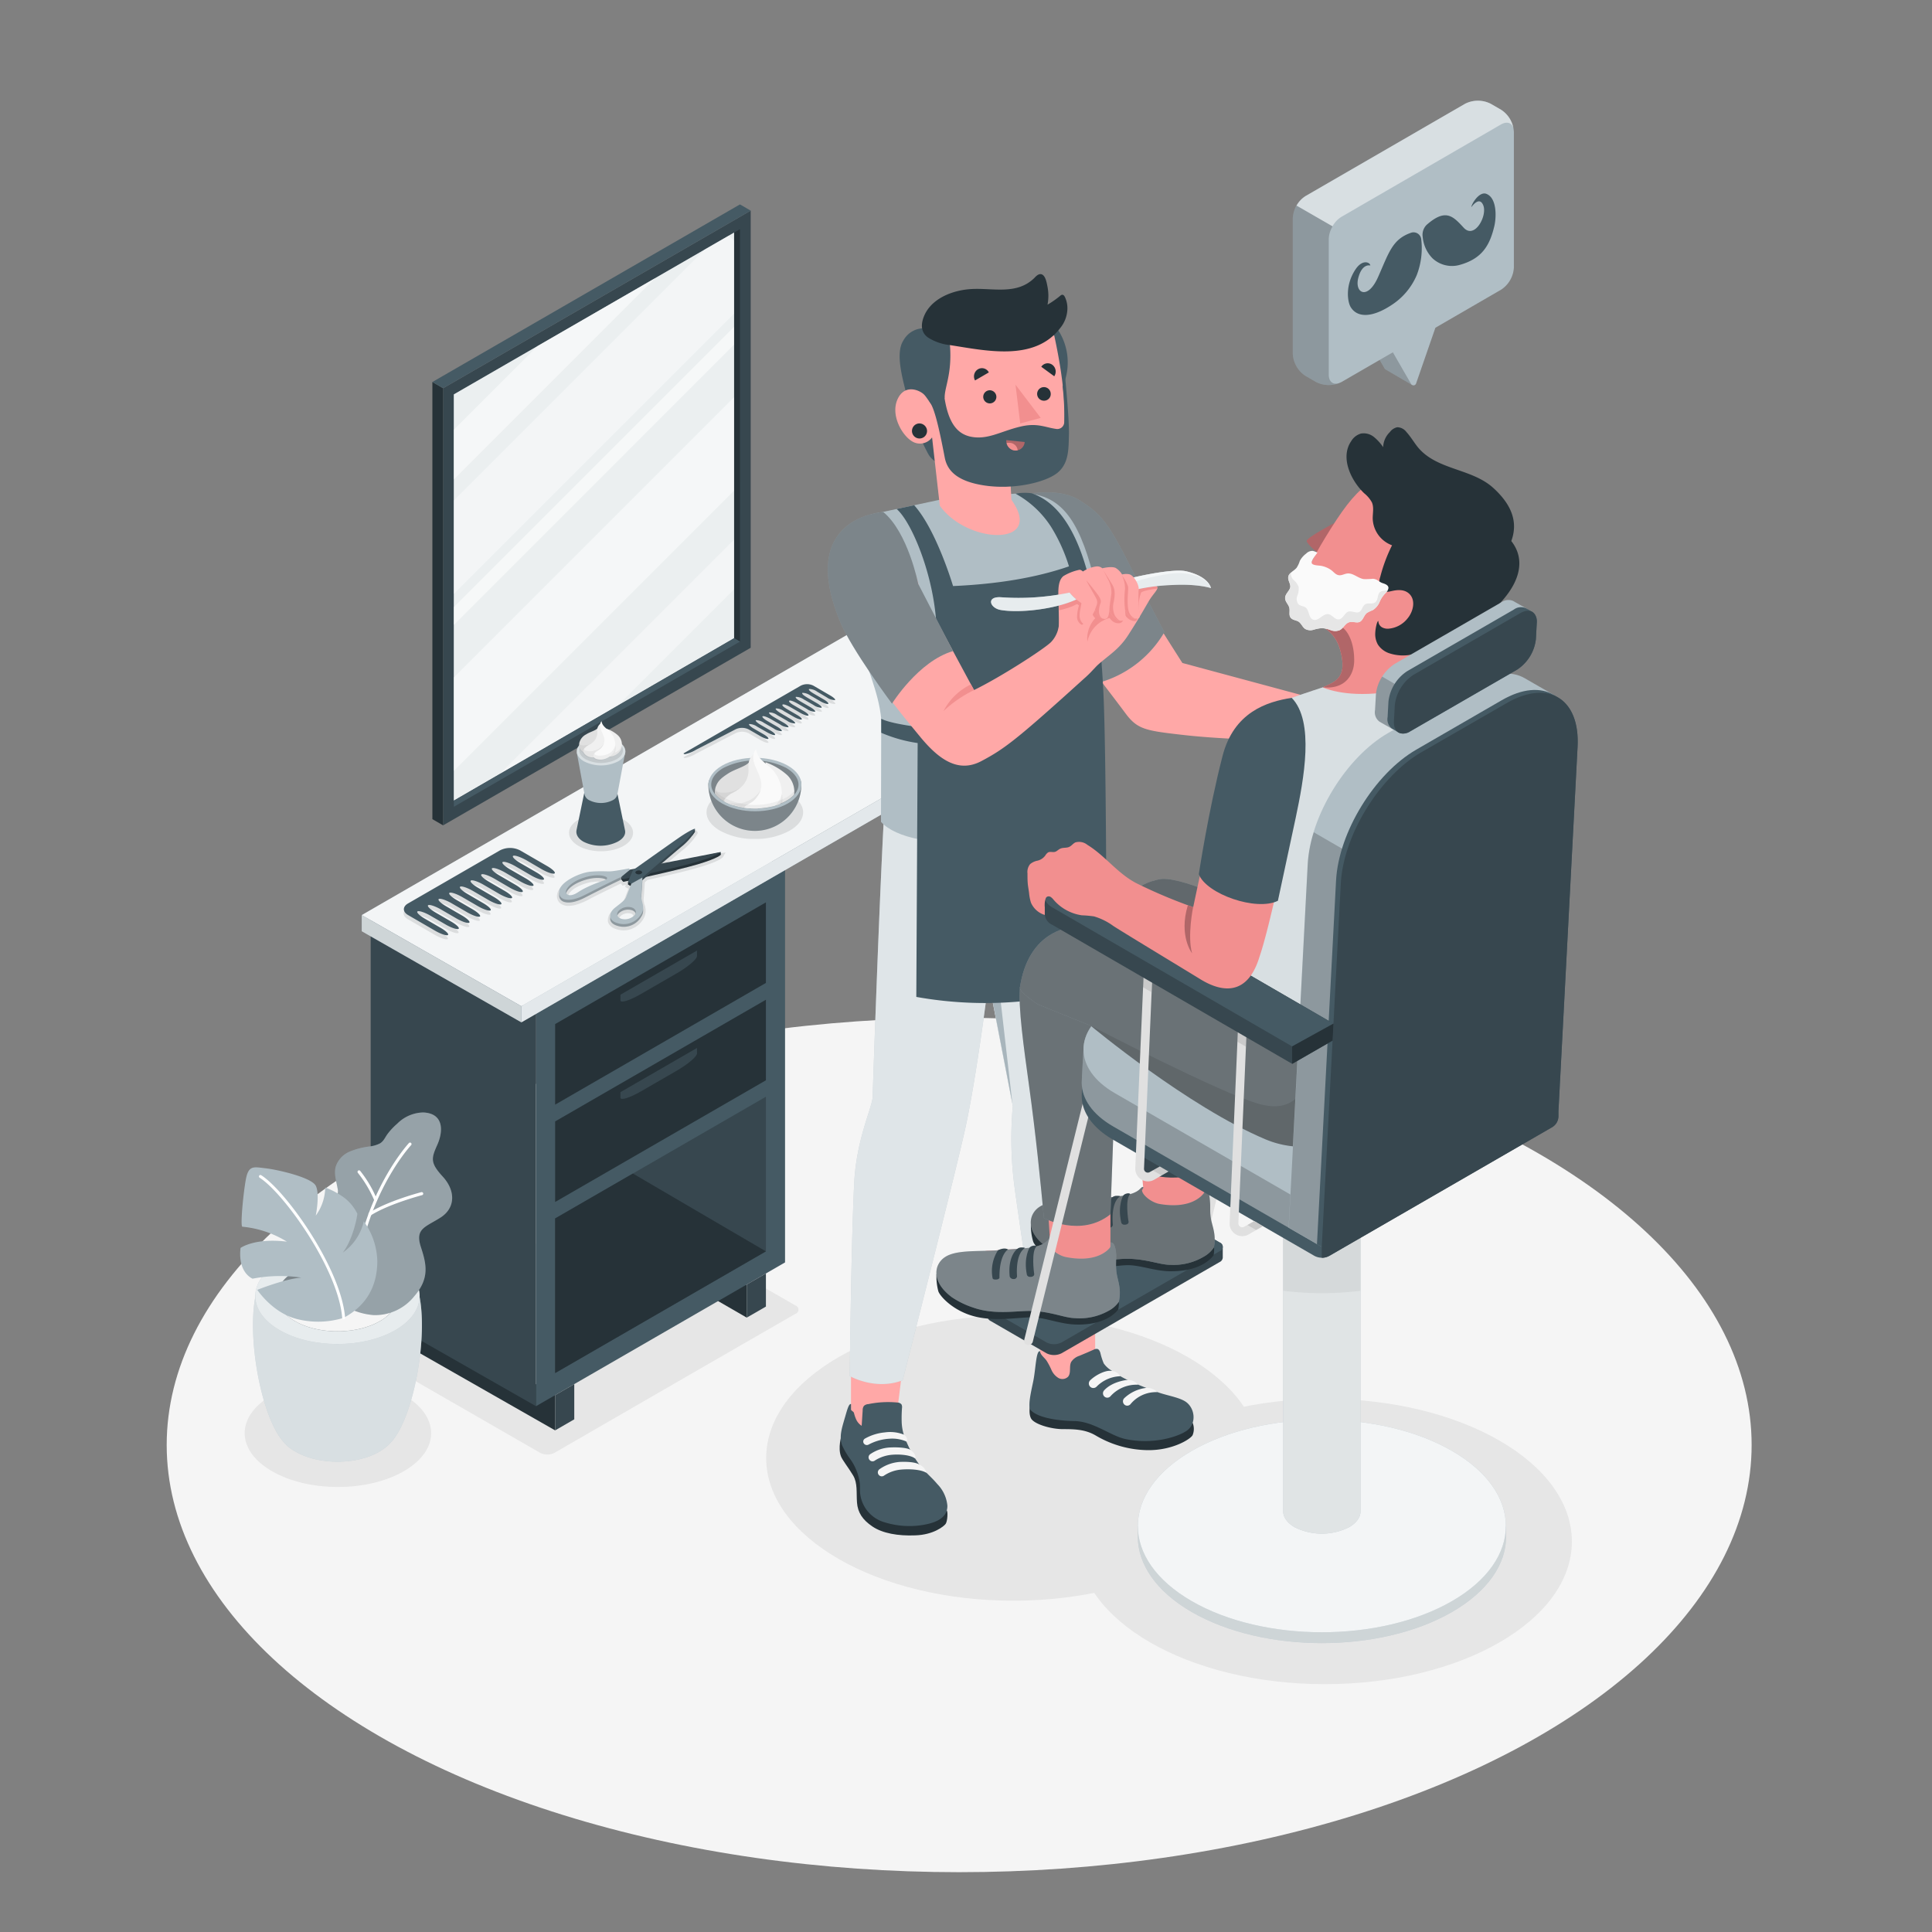 <svg xmlns="http://www.w3.org/2000/svg" viewBox="0 0 500 500"><rect x="0" y="0" width="500" height="500" fill="#808080" stroke="none"/><g id="freepik--Floor--inject-43"><ellipse id="freepik--floor--inject-43" cx="248.23" cy="373.96" rx="205.09" ry="110.56" style="fill:#f5f5f5"></ellipse></g><g id="freepik--Shadows--inject-43"><ellipse id="freepik--Shadow--inject-43" cx="342.86" cy="398.94" rx="63.94" ry="36.92" style="fill:#e6e6e6"></ellipse><ellipse id="freepik--shadow--inject-43" cx="262.23" cy="377.34" rx="63.94" ry="36.92" style="fill:#e6e6e6"></ellipse><ellipse id="freepik--shadow--inject-43" cx="87.45" cy="370.9" rx="24.13" ry="13.93" style="fill:#e6e6e6"></ellipse><path id="freepik--shadow--inject-43" d="M205.88,337.87l-45.66-26.26a4,4,0,0,0-3.67,0l-62.4,36a1.12,1.12,0,0,0,0,2.12L139.81,376a4.09,4.09,0,0,0,3.67,0l5.09-2.94,33.92-19.59L205.88,340A1.12,1.12,0,0,0,205.88,337.87Z" style="fill:#e6e6e6"></path></g><g id="freepik--Mirrow--inject-43"><g id="freepik--mirrow--inject-43"><polygon points="114.68 100.47 114.68 213.6 194.28 167.64 194.28 54.51 114.68 100.47" style="fill:#37474f"></polygon><polygon points="117.46 102.07 189.99 60.19 189.99 165.16 117.46 207.19 117.46 102.07" style="fill:#B0BEC5"></polygon><polygon points="117.46 102.07 189.99 60.19 189.99 165.16 117.46 207.19 117.46 102.07" style="fill:#fff;opacity:0.75"></polygon><g style="opacity:0.8"><polygon points="189.99 89.18 189.99 84.58 117.46 157.11 117.46 161.72 189.99 89.18" style="fill:#fff;opacity:0.7"></polygon><polygon points="189.99 81.16 189.99 62.34 188.63 60.98 182.39 64.58 117.46 129.51 117.46 153.69 189.99 81.16" style="fill:#fff;opacity:0.5"></polygon><polygon points="117.46 111.21 117.46 124.06 169.48 72.03 139.08 89.58 117.46 111.21" style="fill:#fff;opacity:0.65"></polygon><polygon points="189.99 126.97 189.99 102.79 117.46 175.32 117.46 199.5 189.99 126.97" style="fill:#fff;opacity:0.65"></polygon><polygon points="189.99 152.49 189.99 139.64 129.32 200.31 159.86 182.62 189.99 152.49" style="fill:#fff;opacity:0.5"></polygon></g><polygon points="114.68 100.47 111.9 98.86 111.9 212 114.68 213.6 114.68 100.47" style="fill:#263238"></polygon><polygon points="194.28 54.51 191.5 52.9 111.9 98.86 114.68 100.47 194.28 54.51" style="fill:#455a64"></polygon><polygon points="191.5 59.32 189.99 60.19 189.99 165.16 191.51 166.04 191.5 59.32" style="fill:#263238"></polygon><polygon points="191.51 166.04 189.99 165.16 117.46 207.19 117.46 208.79 191.51 166.04" style="fill:#455a64"></polygon></g></g><g id="freepik--Furniture--inject-43"><g id="freepik--Table--inject-43"><g id="freepik--Drawers--inject-43"><polygon points="193.26 341 183.37 335.29 193.26 332.43 193.26 341" style="fill:#e0e0e0"></polygon><polygon points="193.26 341 183.37 335.29 193.26 332.43 193.26 341" style="fill:#263238"></polygon><polygon points="143.67 361.06 143.67 370.18 100.89 345.78 100.89 336.67 143.67 361.06" style="fill:#e0e0e0"></polygon><polygon points="143.67 361.06 143.67 370.18 100.89 345.78 100.89 336.67 143.67 361.06" style="fill:#263238"></polygon><polygon points="95.93 237.78 138.72 262.17 138.72 363.92 95.93 339.52 95.93 237.78" style="fill:#37474f"></polygon><polygon points="138.72 262.17 203.17 224.96 203.17 326.71 138.72 363.92 138.72 262.17" style="fill:#455a64"></polygon><polygon points="203.17 224.96 160.38 200.56 95.93 237.78 138.72 262.17 203.17 224.96" style="fill:#f5f5f5"></polygon><polygon points="143.67 265.03 198.22 233.53 198.22 254.38 143.67 285.88 143.67 265.03" style="fill:#263238"></polygon><polygon points="143.67 315.33 198.22 283.83 198.22 323.85 143.67 355.35 143.67 315.33" style="fill:#37474f"></polygon><polygon points="143.67 370.18 148.62 367.32 148.62 358.21 143.67 361.06 143.67 370.18" style="fill:#37474f"></polygon><polygon points="193.26 341 198.22 338.14 198.22 329.57 193.26 332.43 193.26 341" style="fill:#37474f"></polygon><path d="M160.57,258.88c0,.79,2.37.07,5.28-1.62l9.25-5.34c2.91-1.68,5.28-3.68,5.28-4.47V246l-19.81,11.43Z" style="fill:#37474f"></path><polygon points="143.67 290.22 198.22 258.73 198.22 279.58 143.67 311.07 143.67 290.22" style="fill:#263238"></polygon><path d="M160.57,284.07c0,.79,2.37.07,5.28-1.61l9.25-5.34c2.91-1.68,5.28-3.69,5.28-4.48v-1.43l-19.81,11.44Z" style="fill:#37474f"></path><polygon points="198.22 323.85 163.79 303.71 143.67 315.33 143.67 355.35 198.22 323.85" style="fill:#263238"></polygon></g><g id="freepik--Shelf--inject-43"><g id="freepik--shelf--inject-43"><polygon points="93.62 236.83 134.93 260.41 273.72 180.28 232.41 156.7 93.62 236.83" style="fill:#B0BEC5"></polygon><polygon points="93.62 236.83 134.93 260.41 273.72 180.28 232.41 156.7 93.62 236.83" style="fill:#fff;opacity:0.85"></polygon><polygon points="93.62 236.83 93.62 241 134.93 264.58 134.93 260.41 93.62 236.83" style="fill:#B0BEC5"></polygon><polygon points="93.62 236.83 93.62 241 134.93 264.58 134.93 260.41 93.62 236.83" style="fill:#fff;opacity:0.5"></polygon><polygon points="93.62 236.83 93.62 241 134.93 264.58 134.93 260.41 93.62 236.83" style="opacity:0.05"></polygon><polygon points="273.72 184.46 134.93 264.58 134.93 260.41 273.72 180.28 273.72 184.46" style="fill:#B0BEC5"></polygon><polygon points="273.72 184.46 134.93 264.58 134.93 260.41 273.72 180.28 273.72 184.46" style="fill:#fff;opacity:0.65"></polygon></g><g id="freepik--hair-comb--inject-43"><path d="M132.81,222.56c-.38.22.48,1.07,1.92,1.91l4.05,2.33c1.44.84,2.3,1.69,1.92,1.91s-1.85-.28-3.29-1.11l-4-2.33c-1.45-.84-2.93-1.33-3.31-1.11s.48,1.07,1.92,1.9L136,228.4c1.44.83,2.3,1.68,1.92,1.9s-1.87-.28-3.31-1.11l-4-2.33c-1.44-.83-2.92-1.33-3.31-1.1s.48,1.07,1.92,1.9l4,2.33c1.45.83,2.31,1.68,1.93,1.9s-1.86-.27-3.3-1.11l-4-2.32c-1.44-.83-2.92-1.33-3.31-1.11s.48,1.08,1.92,1.91l4,2.32c1.44.83,2.3,1.69,1.92,1.91s-1.85-.28-3.29-1.11l-4-2.33c-1.44-.84-2.92-1.33-3.3-1.11s.47,1.08,1.91,1.92l4,2.32c1.44.83,2.3,1.69,1.92,1.91s-1.85-.28-3.29-1.11l-4-2.34c-1.44-.83-2.92-1.33-3.3-1.11s.47,1.08,1.91,1.91l4,2.34c1.44.83,2.3,1.68,1.92,1.9s-1.85-.29-3.29-1.12l-4-2.32c-1.44-.83-2.92-1.33-3.31-1.11s.48,1.08,1.92,1.91l4,2.33c1.44.84,2.3,1.69,1.93,1.9s-1.86-.28-3.3-1.11l-4-2.32c-1.44-.83-2.92-1.33-3.31-1.11s.48,1.07,1.92,1.91l4,2.32c1.44.83,2.31,1.68,1.93,1.91s-1.86-.28-3.3-1.11l-4-2.32c-1.44-.84-2.92-1.33-3.3-1.11s.47,1.07,1.91,1.9l4,2.33c1.44.83,2.31,1.68,1.93,1.9s-1.86-.29-3.3-1.12l-4-2.31c-1.44-.83-2.92-1.32-3.3-1.1s.47,1.07,1.91,1.9l4,2.32c1.45.84,2.31,1.69,1.93,1.9s-1.86-.28-3.3-1.11l-7-4.06c-1.44-.83-1.44-2.18,0-3l23.78-13.74a5.78,5.78,0,0,1,5.22,0l7,4.06c1.44.83,2.29,1.69,1.91,1.91s-1.87-.26-3.32-1.1l-4-2.33C134.67,222.83,133.19,222.34,132.81,222.56Z" style="opacity:0.1"></path><path d="M132.81,221.49c-.38.22.48,1.08,1.92,1.91l4.05,2.34c1.44.83,2.3,1.68,1.92,1.9s-1.85-.27-3.29-1.11l-4-2.33c-1.45-.84-2.93-1.33-3.31-1.11s.48,1.07,1.92,1.91l4.05,2.33c1.44.84,2.3,1.69,1.92,1.9s-1.87-.28-3.31-1.11l-4-2.33c-1.44-.83-2.92-1.32-3.31-1.1s.48,1.07,1.92,1.9l4,2.33c1.45.83,2.31,1.68,1.93,1.9s-1.86-.27-3.3-1.1l-4-2.33c-1.44-.83-2.92-1.33-3.31-1.1s.48,1.07,1.92,1.9l4,2.33c1.44.83,2.3,1.68,1.92,1.9s-1.85-.28-3.29-1.11l-4-2.33c-1.44-.84-2.92-1.33-3.3-1.1s.47,1.08,1.91,1.91l4,2.32c1.44.83,2.3,1.69,1.92,1.91s-1.85-.28-3.29-1.11l-4-2.33c-1.44-.84-2.92-1.33-3.3-1.11s.47,1.07,1.91,1.9l4,2.34c1.44.83,2.3,1.68,1.92,1.9s-1.85-.28-3.29-1.12l-4-2.32c-1.44-.83-2.92-1.33-3.31-1.11s.48,1.08,1.92,1.91l4,2.33c1.44.84,2.3,1.69,1.93,1.91s-1.86-.29-3.3-1.12l-4-2.32c-1.44-.83-2.92-1.33-3.31-1.11s.48,1.08,1.92,1.91l4,2.32c1.44.83,2.31,1.69,1.93,1.91s-1.86-.28-3.3-1.11l-4-2.32c-1.44-.83-2.92-1.33-3.3-1.11s.47,1.07,1.91,1.91l4,2.32c1.44.83,2.31,1.68,1.93,1.9s-1.86-.28-3.3-1.11l-4-2.32c-1.44-.83-2.92-1.32-3.3-1.1s.47,1.07,1.91,1.91l4,2.32c1.45.83,2.31,1.68,1.93,1.9s-1.86-.29-3.3-1.12l-7-4.06c-1.44-.83-1.44-2.18,0-3l23.78-13.73a5.72,5.72,0,0,1,5.22,0l7,4.05c1.44.83,2.29,1.69,1.91,1.92s-1.87-.27-3.32-1.1l-4-2.34C134.67,221.77,133.19,221.27,132.81,221.49Z" style="fill:#455a64"></path></g><g id="freepik--Scissors--inject-43"><path d="M161.46,240.79a6.77,6.77,0,0,1-1.74-.25c-1.7-.48-2.23-1.37-2.38-2a3.1,3.1,0,0,1,1.16-2.82c.26-.22.57-.46.89-.7a7.39,7.39,0,0,0,2.09-2l1.15-3-.87-.51L162,229l-.91.2-.41-.55c-.91.44-3.13,1.52-6.12,3-.69.34-1.27.64-1.77.9a16.63,16.63,0,0,1-4,1.68,6.79,6.79,0,0,1-1.59.2,3.23,3.23,0,0,1-2.48-.9,2.48,2.48,0,0,1-.55-2c.31-2.8,5.77-5.24,8.61-5.5.93-.09,1.81-.13,2.76-.13l1.25,0,.82,0c.25,0,.48,0,.68,0,1.08-.1,4.42-.72,4.45-.72l.37-.07.22.3.83-.16c1.11-.79,9.55-6.77,11.54-8.14,1.25-.85,3.47-2.21,4.15-2.21h.36l.23.34.17.32-.23.38a16.74,16.74,0,0,1-3.19,3.66c-.71.55-2.76,2.3-4.8,4l15.42-3-.68,1.15c-.19.32-1.19,1.24-6.39,2.77-3.13.93-8.85,2.25-13.16,3.21l-.7.61c-.05.77-.2,3.11-.31,4.33a4.5,4.5,0,0,0,.23,1.46,4.26,4.26,0,0,1-.26,3.62A6,6,0,0,1,161.46,240.79Zm1.09-4.45a2.78,2.78,0,0,0-2,.8.67.67,0,0,0-.21.59.92.92,0,0,0,.68.5,2.38,2.38,0,0,0,.68.09,2.8,2.8,0,0,0,2-.79.67.67,0,0,0,.21-.59.93.93,0,0,0-.67-.51A2.5,2.5,0,0,0,162.55,236.34Zm-7.9-8.19a11.14,11.14,0,0,0-3.33.57c-3,1-3.89,2.19-4.18,2.82,0,.09-.12.29,0,.39a.59.59,0,0,0,.49.18,1,1,0,0,0,.3,0,4.49,4.49,0,0,0,1.53-.74,21.36,21.36,0,0,1,1.86-1.06,36.25,36.25,0,0,1,4.79-1.93l.05,0A5.74,5.74,0,0,0,154.65,228.15Z" style="opacity:0.1"></path><path d="M162.81,225.79l23.7-5.24.05.64s-.51.86-6,2.5-19.23,4.53-19.23,4.53l-.57-.76Z" style="fill:#263238"></path><path d="M179.83,215.29a16.6,16.6,0,0,1-3.06,3.51c-1.66,1.3-10.53,9-10.53,9l-2.86,1.59-.86-.5,1.29-3s10-7.1,12.18-8.59S180.11,214.87,179.83,215.29Z" style="fill:#37474f"></path><polygon points="162.53 228.18 163.38 228.68 163.16 229.25 162.53 228.88 162.53 228.18" style="fill:#263238"></polygon><polygon points="179.85 214.52 179.85 215.23 179.14 216.27 179.14 215.17 179.85 214.52" style="fill:#37474f"></polygon><path d="M166,237.17c1.1-1.71-.18-3.34-.06-4.81s.32-4.57.32-4.57l-2.86,1.59s-.95,2.43-1.34,3.45-2.11,2.1-3.15,3-1.93,3,1,3.81A5.26,5.26,0,0,0,166,237.17Zm-5.15,1.31c-1.13-.32-1.47-1.25-.75-2.07a3.48,3.48,0,0,1,3.32-.88c1.13.32,1.47,1.25.76,2.07A3.47,3.47,0,0,1,160.83,238.48Z" style="fill:#B0BEC5"></path><path d="M166,237.17c1.1-1.71-.18-3.34-.06-4.81s.32-4.57.32-4.57l-2.86,1.59s-.95,2.43-1.34,3.45-2.11,2.1-3.15,3-1.93,3,1,3.81A5.26,5.26,0,0,0,166,237.17Zm-5.15,1.31c-1.13-.32-1.47-1.25-.75-2.07a3.48,3.48,0,0,1,3.32-.88c1.13.32,1.47,1.25.76,2.07A3.47,3.47,0,0,1,160.83,238.48Z" style="opacity:0.2"></path><path d="M166.09,226.72a1.24,1.24,0,0,1-1.17.23c-.44-.13-.61-.43-.39-.68a1.21,1.21,0,0,1,1.17-.23C166.14,226.17,166.31,226.47,166.09,226.72Z" style="fill:#263238"></path><path d="M162.8,225.45s-3.39.63-4.5.73-2.73-.13-5.52.12-7.81,2.65-8.06,5,2.15,2.5,3.87,2.08,2.69-1.06,5.65-2.54c3.95-2,6.57-3.22,6.57-3.22l2.22-1.84Zm-6.56,3.13a37.14,37.14,0,0,0-4.7,1.91c-1.89.93-2.34,1.56-3.52,1.84-1,.23-1.91-.31-1.43-1.36s1.93-2.29,4.54-3.15,4.76-.7,5.71-.19C157.21,227.82,157.39,228.21,156.24,228.58Z" style="fill:#B0BEC5"></path><path d="M162.8,225.45s-3.39.63-4.5.73-2.73-.13-5.52.12-7.81,2.65-8.06,5,2.15,2.5,3.87,2.08,2.69-1.06,5.65-2.54c3.95-2,6.57-3.22,6.57-3.22l2.22-1.84Zm-6.56,3.13a37.14,37.14,0,0,0-4.7,1.91c-1.89.93-2.34,1.56-3.52,1.84-1,.23-1.91-.31-1.43-1.36s1.93-2.29,4.54-3.15,4.76-.7,5.71-.19C157.21,227.82,157.39,228.21,156.24,228.58Z" style="opacity:0.2"></path><polygon points="161.29 228.22 161.29 227.52 160.81 226.89 160.81 227.59 161.29 228.22" style="fill:#263238"></polygon><path d="M162.81,225.1l23.75-4.61s-.51.86-6,2.5-19.23,4.53-19.23,4.53l-.57-.76Z" style="fill:#37474f"></path><path d="M179.83,214.59a16.8,16.8,0,0,1-3.06,3.52c-1.66,1.3-10.53,9-10.53,9l-2.86,1.59-.86-.5,1.29-3s10-7.1,12.18-8.59S180.11,214.18,179.83,214.59Z" style="fill:#455a64"></path><path d="M166,236.47c1.1-1.71-.18-3.34-.06-4.81s.32-4.57.32-4.57l-2.86,1.59s-.95,2.43-1.34,3.45-2.11,2.1-3.15,3-1.93,3,1,3.81A5.26,5.26,0,0,0,166,236.47Zm-5.15,1.32c-1.13-.33-1.47-1.26-.75-2.07a3.46,3.46,0,0,1,3.32-.89c1.13.33,1.47,1.25.76,2.07A3.5,3.5,0,0,1,160.83,237.79Z" style="fill:#B0BEC5"></path><path d="M166.09,226a1.24,1.24,0,0,1-1.17.23c-.44-.13-.61-.43-.39-.68a1.24,1.24,0,0,1,1.17-.23C166.14,225.47,166.31,225.77,166.09,226Z" style="fill:#263238"></path><path d="M162.8,224.76s-3.39.62-4.5.72-2.73-.13-5.52.12-7.81,2.65-8.06,5,2.15,2.5,3.87,2.08,2.69-1.05,5.65-2.53c3.95-2,6.57-3.23,6.57-3.23l2.22-1.83Zm-6.56,3.13a35.38,35.38,0,0,0-4.7,1.9c-1.89.93-2.34,1.56-3.52,1.84-1,.23-1.91-.31-1.43-1.36s1.93-2.29,4.54-3.14,4.76-.7,5.71-.2C157.21,227.12,157.39,227.51,156.24,227.89Z" style="fill:#B0BEC5"></path></g><g id="freepik--Brush--inject-43"><ellipse cx="155.55" cy="215.52" rx="8.29" ry="4.79" style="opacity:0.1"></ellipse><path d="M161.74,214.82h0l-2-9.65h0a2.2,2.2,0,0,0-1.22-1.58,6.72,6.72,0,0,0-6.08,0,2.21,2.21,0,0,0-1.23,1.58h0l-2,9.65h0c-.22,1.07.35,2.18,1.77,3a9.85,9.85,0,0,0,8.88,0C161.39,217,162,215.89,161.74,214.82Z" style="fill:#455a64"></path><path d="M161.8,194.73H149.26l2,10.78h0a2.21,2.21,0,0,0,1.23,1.58,6.72,6.72,0,0,0,6.08,0,2.2,2.2,0,0,0,1.22-1.58h0Z" style="fill:#B0BEC5"></path><path d="M160,191.9c2.46,1.42,2.46,3.72,0,5.13a9.79,9.79,0,0,1-8.88,0c-2.46-1.41-2.46-3.71,0-5.13A9.85,9.85,0,0,1,160,191.9Z" style="fill:#B0BEC5"></path><path d="M160,191.9c2.46,1.42,2.46,3.72,0,5.13a9.79,9.79,0,0,1-8.88,0c-2.46-1.41-2.46-3.71,0-5.13A9.85,9.85,0,0,1,160,191.9Z" style="fill:#fff;opacity:0.5"></path><path d="M151.56,191.9a8.77,8.77,0,0,1,8,0c2.2,1.27,2.2,3.33,0,4.6a8.83,8.83,0,0,1-8,0C149.35,195.23,149.35,193.17,151.56,191.9Z" style="opacity:0.1"></path><path d="M156.92,188.56a8.8,8.8,0,0,1,3,1.74,3.23,3.23,0,0,1,.73,3.72,3.31,3.31,0,0,1-2.9,1.79,8.51,8.51,0,0,0-.07-3.54C157.23,190.47,156.92,188.56,156.92,188.56Z" style="fill:#f0f0f0"></path><path d="M154.63,188.46c-.43.6-1.92.93-2.91,1.58A3.42,3.42,0,0,0,150,192a2.16,2.16,0,0,0,1,2.64c1.11.53,3.37-1.28,3.62-1.94A24.33,24.33,0,0,0,154.63,188.46Z" style="fill:#e0e0e0"></path><path d="M155.32,187.35a2.11,2.11,0,0,0-.75,1.9,3.35,3.35,0,0,1-2,3.39c-1.78,1-2,1.9-1,2.74a3,3,0,0,0,2.18.63s2.66-.61,3.2-2.6S156.43,188.23,155.32,187.35Z" style="fill:#f0f0f0"></path><path d="M155.55,196.59c-1.73,0-2.43-.75-1.63-1.74.4-.49,1.12-.69,1.57-1.19a3.12,3.12,0,0,0,.93-1.88c.15-1.77-2-3.61-.74-5.15.13.84.48,1.32,1.73,2.33a4.93,4.93,0,0,1,1.53,5.47A4.08,4.08,0,0,1,155.55,196.59Z" style="fill:#fafafa"></path><path d="M159.13,194.81a3.93,3.93,0,0,0,.1-2,3.29,3.29,0,0,1-2.63,2.56,4.64,4.64,0,0,1-1.76.19c-.68-.06-1.07-.32-1-.57l.09-.13a1.42,1.42,0,0,1,.12-.13l.06-.06.05,0,.15-.13.07-.05,0,0,.32-.2c.2-.13.39-.24.51-.33l.07-.06.14-.12h0l.12-.12.16-.2a.39.39,0,0,0,.08-.1s0,0,0,0a1.67,1.67,0,0,0,.12-.16,1.51,1.51,0,0,0,.12-.2,3.76,3.76,0,0,0,.25-.53.81.81,0,0,1,0-.11h0a3.62,3.62,0,0,1-2,1.74,4.07,4.07,0,0,1-2.35.26c-.74-.11-.77-.51-.77-.57l0,0a4,4,0,0,1,1.34-1,4.87,4.87,0,0,0,.82-.55,4.32,4.32,0,0,1-1,.46,4.5,4.5,0,0,1-1.75.17c-.65-.13-.75-.44-.65-.91a.75.75,0,0,0-.05.16,2.16,2.16,0,0,0,1,2.64h0a1.52,1.52,0,0,0,.53.77,3,3,0,0,0,2.18.63h0a2.25,2.25,0,0,0,1.83.58,4.32,4.32,0,0,0,2.2-.78h0a3.31,3.31,0,0,0,2.9-1.79,2.93,2.93,0,0,0,.3-1.56h0A2.51,2.51,0,0,1,159.13,194.81Z" style="opacity:0.05"></path></g><g id="freepik--hair-comb--inject-43"><path d="M210.51,178.46a3.65,3.65,0,0,0-3.27,0l-14.17,8.19S176.86,196,176.86,196l.31.2a8.57,8.57,0,0,0,3-1.18l10.09-5.22a3.85,3.85,0,0,1,3.71.09l2.79,1.62c.9.52,1.83.84,2.06.7s-.3-.67-1.2-1.19l-2.52-1.45c-.9-.52-1.44-1.06-1.2-1.2a3.54,3.54,0,0,1,2.07.7l2.52,1.44c.9.52,1.82.84,2.06.7s-.3-.67-1.2-1.19l-2.52-1.45c-.9-.52-1.44-1.06-1.2-1.2s1.16.17,2.07.7l2.51,1.45c.91.52,1.83.83,2.07.69s-.3-.67-1.21-1.19l-2.51-1.45c-.91-.53-1.44-1.06-1.2-1.2s1.16.17,2.06.7l2.52,1.45a3.7,3.7,0,0,0,2.07.7c.23-.14-.31-.67-1.21-1.19l-2.52-1.46c-.9-.53-1.44-1.06-1.2-1.2a3.54,3.54,0,0,1,2.07.7l2.52,1.45a3.7,3.7,0,0,0,2.06.7c.24-.14-.3-.67-1.2-1.19L202,185.55c-.9-.53-1.44-1.06-1.2-1.2a3.54,3.54,0,0,1,2.07.7l2.53,1.46c.9.52,1.82.83,2.06.69s-.3-.67-1.21-1.19l-2.52-1.46c-.9-.52-1.44-1.05-1.2-1.2s1.16.17,2.07.69l2.52,1.47c.91.52,1.83.83,2.07.69s-.3-.67-1.21-1.19l-2.52-1.46c-.91-.52-1.44-1.05-1.2-1.19s1.16.17,2.07.69l2.52,1.46a3.58,3.58,0,0,0,2.07.69c.23-.14-.31-.67-1.21-1.19l-2.52-1.46c-.91-.52-1.45-1.05-1.21-1.19a3.58,3.58,0,0,1,2.07.69l2.53,1.46a3.58,3.58,0,0,0,2.07.69c.24-.13-.3-.66-1.2-1.19l-2.54-1.46c-.9-.52-1.44-1.05-1.2-1.19a3.58,3.58,0,0,1,2.07.69l2.54,1.46c.9.53,1.82.84,2.06.7s-.3-.67-1.21-1.2l-2.53-1.46c-.9-.52-1.44-1.06-1.2-1.19a3.58,3.58,0,0,1,2.07.69l2.53,1.46a3.62,3.62,0,0,0,2.08.69c.24-.14-.3-.67-1.2-1.2Z" style="opacity:0.1"></path><path d="M210.51,177.45a3.65,3.65,0,0,0-3.27,0l-14.17,8.18S176.86,195,176.86,195l.31.2a8.57,8.57,0,0,0,3-1.18l10.09-5.22a3.85,3.85,0,0,1,3.71.09l2.79,1.62c.9.52,1.83.84,2.06.7s-.3-.67-1.2-1.19l-2.52-1.45c-.9-.52-1.44-1.06-1.2-1.2a3.7,3.7,0,0,1,2.07.7l2.52,1.44c.9.52,1.82.84,2.06.7s-.3-.67-1.2-1.19l-2.52-1.45c-.9-.52-1.44-1.06-1.2-1.2a3.72,3.72,0,0,1,2.07.7l2.51,1.45a3.72,3.72,0,0,0,2.07.7c.24-.14-.3-.68-1.21-1.2l-2.51-1.45c-.91-.52-1.44-1.06-1.2-1.2s1.16.18,2.06.7l2.52,1.45a3.7,3.7,0,0,0,2.07.7c.23-.14-.31-.67-1.21-1.19l-2.52-1.46c-.9-.52-1.44-1.06-1.2-1.2a3.54,3.54,0,0,1,2.07.7l2.52,1.45a3.7,3.7,0,0,0,2.06.7c.24-.14-.3-.67-1.2-1.19L202,184.54c-.9-.53-1.44-1.06-1.2-1.2a3.54,3.54,0,0,1,2.07.7l2.53,1.46c.9.52,1.82.83,2.06.69s-.3-.67-1.21-1.19l-2.52-1.46c-.9-.52-1.44-1-1.2-1.19s1.16.16,2.07.69l2.52,1.46c.91.52,1.83.83,2.07.69s-.3-.67-1.21-1.19l-2.52-1.46c-.91-.52-1.44-1-1.2-1.19s1.16.17,2.07.69l2.52,1.46a3.58,3.58,0,0,0,2.07.69c.23-.14-.31-.67-1.21-1.19l-2.52-1.46c-.91-.52-1.45-1-1.21-1.19A3.58,3.58,0,0,1,208,181l2.53,1.46a3.7,3.7,0,0,0,2.07.7c.24-.14-.3-.67-1.2-1.19l-2.54-1.47c-.9-.52-1.44-1-1.2-1.19a3.58,3.58,0,0,1,2.07.69l2.54,1.47c.9.52,1.82.83,2.06.69s-.3-.67-1.21-1.19l-2.53-1.47c-.9-.52-1.44-1-1.2-1.19a3.58,3.58,0,0,1,2.07.69L214,180.5a3.54,3.54,0,0,0,2.08.69c.24-.14-.3-.67-1.2-1.19Z" style="fill:#455a64"></path></g><g id="freepik--Bowl--inject-43"><path d="M195.35,217.12a18.24,18.24,0,0,1-9-2.14c-2.26-1.3-3.5-3-3.5-4.74s1.24-3.45,3.5-4.75a19.93,19.93,0,0,1,18,0c2.26,1.3,3.5,3,3.5,4.75s-1.24,3.44-3.5,4.74A18.25,18.25,0,0,1,195.35,217.12Z" style="opacity:0.1"></path><path d="M207.39,203a12,12,0,0,1-24.07,0C183.32,196.39,207.39,196.39,207.39,203Z" style="fill:#B0BEC5"></path><path d="M207.39,203a12,12,0,0,1-24.07,0C183.32,196.39,207.39,196.39,207.39,203Z" style="opacity:0.3"></path><path d="M186.88,198.14c4.68-2.7,12.27-2.7,17,0s4.68,7.09,0,9.79-12.27,2.7-17,0S182.2,200.84,186.88,198.14Z" style="fill:#B0BEC5"></path><path d="M195.35,209.26a16.58,16.58,0,0,1-8.12-1.93c-2-1.18-3.16-2.71-3.16-4.29s1.12-3.12,3.16-4.3a18.07,18.07,0,0,1,16.25,0c2,1.18,3.16,2.71,3.17,4.29s-1.13,3.12-3.17,4.3A16.59,16.59,0,0,1,195.35,209.26Z" style="fill:#B0BEC5"></path><path d="M195.35,209.26a16.58,16.58,0,0,1-8.12-1.93c-2-1.18-3.16-2.71-3.16-4.29s1.12-3.12,3.16-4.3a18.07,18.07,0,0,1,16.25,0c2,1.18,3.16,2.71,3.17,4.29s-1.13,3.12-3.17,4.3A16.59,16.59,0,0,1,195.35,209.26Z" style="opacity:0.3"></path><path d="M205.55,205a4.64,4.64,0,0,1,0,.64.06.06,0,0,1,0,0l-.24.26a8.54,8.54,0,0,1-1.78,1.34,8.73,8.73,0,0,1-1.06.53,5.79,5.79,0,0,1-.57.25,13.75,13.75,0,0,1-1.37.46c-.21.07-.43.13-.64.18a15.18,15.18,0,0,0-.39-4.48c-.84-3.35-1.4-6.91-1.4-6.91a16.85,16.85,0,0,1,5.56,3.26,6,6,0,0,1,1.9,4v0s0,0,0,0A1.31,1.31,0,0,1,205.55,205Z" style="fill:#f0f0f0"></path><path d="M193.78,205a9,9,0,0,1-3.57,3.11c-.19.09-.37.18-.56.25a7.19,7.19,0,0,1-1.25-.48h0a4,4,0,0,1-.47-.21s0,0,0,0q-.31-.15-.63-.33a0,0,0,0,1,0,0,7.41,7.41,0,0,1-2.29-1.91,4.26,4.26,0,0,1,.18-1.69c0-.1.08-.18.11-.27v0c.51-1.4,1.43-2.17,3.16-3.3s4.58-1.81,5.4-2.91C193.81,197.57,194.22,203.82,193.78,205Z" style="fill:#e0e0e0"></path><path d="M198.06,206.38a5.58,5.58,0,0,1-2,2.87h-.74a19.06,19.06,0,0,1-2.86-.21h0a15,15,0,0,1-2.83-.68,7.19,7.19,0,0,1-1.25-.48h0a4,4,0,0,1-.47-.21s0,0,0,0q-.31-.15-.63-.33a0,0,0,0,1,0,0,2.24,2.24,0,0,1,.21-.36s0,0,0-.06a5.53,5.53,0,0,1,.42-.48,8,8,0,0,1,1.23-1L190,205a3.83,3.83,0,0,0,.44-.25,3,3,0,0,0,.37-.25l.36-.25c.13-.09.23-.18.34-.27a6,6,0,0,0,2.18-5.28,6.33,6.33,0,0,1,.11-1.45,1.76,1.76,0,0,1,.07-.33,3.94,3.94,0,0,1,1.21-1.75l0,0a5.6,5.6,0,0,1,1.33,1.69C197.86,199.34,198.83,203.52,198.06,206.38Z" style="fill:#f0f0f0"></path><path d="M202.34,205.34v0h0a8.87,8.87,0,0,1-.47,2.74,13.75,13.75,0,0,1-1.37.46c-.21.07-.43.13-.64.18a19.38,19.38,0,0,1-3.75.51h-.74a19.06,19.06,0,0,1-2.86-.21.1.1,0,0,1,0,0l.12-.12.11-.12a.28.28,0,0,1,.09-.07,1.89,1.89,0,0,1,.28-.23l.08-.06.05,0,.07,0,.57-.37h0c.38-.24.72-.45.95-.62a1.42,1.42,0,0,1,.13-.12,2.52,2.52,0,0,0,.25-.21l0,0a2.08,2.08,0,0,0,.21-.21l.3-.38a1.3,1.3,0,0,0,.15-.18.09.09,0,0,0,0-.05l.23-.31a4.18,4.18,0,0,0,.23-.36,5.71,5.71,0,0,0,.45-1c0-.1,0-.17.06-.22v0a4.41,4.41,0,0,0,.18-.92c.2-2.2-1.51-4.44-2-6.54a3.73,3.73,0,0,1,0-1.66,2.88,2.88,0,0,1,.65-1.37,5,5,0,0,0,1.84,3.15h0c.15.14.3.29.47.42s.56.49.89.76A9.25,9.25,0,0,1,202.34,205.34Z" style="fill:#fafafa"></path><path d="M187.22,207.3a7.41,7.41,0,0,1-2.29-1.91,4.26,4.26,0,0,1,.18-1.69c0-.1.08-.18.11-.27-.2.84,0,1.43,1.2,1.67a8.43,8.43,0,0,0,3.26-.31,7.6,7.6,0,0,0,1.81-.86c-.11.09-.21.18-.34.27l-.36.25a3,3,0,0,1-.37.25,3.83,3.83,0,0,1-.44.25l-.85.48a8,8,0,0,0-1.23,1,5.53,5.53,0,0,0-.42.48s0,.05,0,.06a.88.88,0,0,0,.44.71q-.31-.15-.63-.33A0,0,0,0,1,187.22,207.3Z" style="opacity:0.05"></path><path d="M196.93,204.27v0s0,.12-.06.22a5.71,5.71,0,0,1-.45,1,4.18,4.18,0,0,1-.23.36l-.23.31a.09.09,0,0,1,0,.05,1.3,1.3,0,0,1-.15.18l-.3.38a2.08,2.08,0,0,1-.21.21l0,0a2.52,2.52,0,0,1-.25.21,1.42,1.42,0,0,0-.13.12c-.23.17-.57.38-.95.62h0l-.57.37-.07,0-.05,0-.08.06a1.89,1.89,0,0,0-.28.23.28.28,0,0,0-.09.07l-.11.12-.12.12a.1.1,0,0,0,0,0h0a15,15,0,0,1-2.83-.68,7.19,7.19,0,0,1-1.25-.48,2.11,2.11,0,0,0,.45.11c.47.06.92.1,1.36.12a6.93,6.93,0,0,0,3-.59A6.77,6.77,0,0,0,196.93,204.27Z" style="opacity:0.05"></path><path d="M202.34,205.36a7.67,7.67,0,0,1,.09,2.49,5.79,5.79,0,0,1-.57.25,13.75,13.75,0,0,1-1.37.46,5.41,5.41,0,0,0,1.84-3.2Z" style="opacity:0.05"></path><path d="M205.55,205a4.64,4.64,0,0,1,0,.64v0h0l-.24.26a4.84,4.84,0,0,0,.25-1.28s0,0,0,0v0s0,0,0,0C205.55,204.76,205.55,204.91,205.55,205Z" style="opacity:0.05"></path><path d="M205.42,205.82l.09-.12v0a4.64,4.64,0,0,0,0-.64,1.05,1.05,0,0,0,0-.31,7.88,7.88,0,0,1-2,1.64,18.07,18.07,0,0,1-16.25,0,7.67,7.67,0,0,1-2.28-1.93,5,5,0,0,0,0,.95l.17.19a2.51,2.51,0,0,0,.26.31c.11.11.23.23.36.34l.16.15c.13.11.27.21.41.31a7.12,7.12,0,0,0,.93.61,0,0,0,0,0,0,0l.06,0a12.58,12.58,0,0,0,1.28.61,9,9,0,0,0,.86.34q.52.18,1.08.33l.49.14a17.52,17.52,0,0,0,1.81.32l.59.06a17.41,17.41,0,0,0,1.93.11h0c.56,0,1.11,0,1.65-.09l.81-.07c.5-.06,1-.15,1.46-.25l.54-.11a13.36,13.36,0,0,0,1.59-.49l.37-.12a14,14,0,0,0,1.7-.81l.2-.13a7.4,7.4,0,0,0,.62-.41l.34-.25c.18-.15.35-.3.5-.45l.19-.17Z" style="opacity:0.05"></path></g></g></g></g><g id="freepik--Plant--inject-43"><g id="freepik--Pot--inject-43"><path d="M73.62,373.43c-7.33-7.57-11.64-38.36-4.48-44.36h36.39c7.15,6,2.85,36.78-4.48,44.35l-.2.21-.25.25c-.21.2-.43.4-.67.6l-.17.13c-.18.15-.36.29-.56.43a10.74,10.74,0,0,1-.94.61c-6,3.52-15.82,3.52-21.85,0h0a9.07,9.07,0,0,1-1-.62c-.19-.13-.35-.26-.52-.39l-.22-.17c-.22-.19-.43-.38-.63-.58l-.3-.29Z" style="fill:#B0BEC5"></path><g style="opacity:0.5"><path d="M73.62,373.43c-7.33-7.57-11.64-38.36-4.48-44.36h36.39c7.15,6,2.85,36.78-4.48,44.35l-.2.21-.25.25c-.21.2-.43.4-.67.6l-.17.13c-.18.15-.36.29-.56.43a10.74,10.74,0,0,1-.94.61c-6,3.52-15.82,3.52-21.85,0h0a9.07,9.07,0,0,1-1-.62c-.19-.13-.35-.26-.52-.39l-.22-.17c-.22-.19-.43-.38-.63-.58l-.3-.29Z" style="fill:#fff"></path></g><path d="M102.37,326.65c8.3,4.85,8.3,12.71,0,17.55s-21.77,4.85-30.07,0-8.31-12.7,0-17.55S94.07,321.8,102.37,326.65Z" style="fill:#B0BEC5"></path><g style="opacity:0.7"><path d="M102.37,326.65c8.3,4.85,8.3,12.71,0,17.55s-21.77,4.85-30.07,0-8.31-12.7,0-17.55S94.07,321.8,102.37,326.65Z" style="fill:#fff"></path></g><path d="M98.38,329c6.09,3.56,6.09,9.33,0,12.89s-16,3.56-22.09,0-6.1-9.33,0-12.89S92.28,325.42,98.38,329Z" style="fill:#B0BEC5"></path><g style="opacity:0.3"><path d="M98.38,329c6.09,3.56,6.09,9.33,0,12.89s-16,3.56-22.09,0-6.1-9.33,0-12.89S92.28,325.42,98.38,329Z"></path></g><path d="M76.29,335.1c6.1-3.56,16-3.56,22.09,0a10.15,10.15,0,0,1,3.65,3.39,10.22,10.22,0,0,1-3.65,3.38c-6.1,3.56-16,3.56-22.09,0a10.22,10.22,0,0,1-3.65-3.38A10.15,10.15,0,0,1,76.29,335.1Z" style="fill:#f5f5f5"></path><g id="freepik--Plants--inject-43"><path d="M84.35,319.56a10.47,10.47,0,0,1-.93-2.66,6.31,6.31,0,0,1,1.94-6.12c.72-.54,1.65-.95,2-1.79a2.89,2.89,0,0,0,0-1.46c-.33-1.9-1-3.85-.45-5.69a6.43,6.43,0,0,1,3.53-3.79,19.25,19.25,0,0,1,5.15-1.34,8.13,8.13,0,0,0,2.71-.78c1-.57,1.34-1.57,2-2.46a17,17,0,0,1,2.5-2.66,9.76,9.76,0,0,1,6.74-2.91c5.35.24,5.2,4.85,3.65,8.34s-1.95,4.63,1.39,8.26,3.36,8.13-.63,10.64-6.59,2.84-5,7.67c1.41,4.32,2.28,8-1.71,12.62a13,13,0,0,1-10.51,4.92,17.53,17.53,0,0,1-5.16-1.2c-1.21-.6-.39-1.55-.8-2.74l-2.64-7.72A59.94,59.94,0,0,0,86,322.6C85.45,321.54,84.85,320.57,84.35,319.56Z" style="fill:#B0BEC5"></path><g style="opacity:0.15"><path d="M84.35,319.56a10.47,10.47,0,0,1-.93-2.66,6.31,6.31,0,0,1,1.94-6.12c.72-.54,1.65-.95,2-1.79a2.89,2.89,0,0,0,0-1.46c-.33-1.9-1-3.85-.45-5.69a6.43,6.43,0,0,1,3.53-3.79,19.25,19.25,0,0,1,5.15-1.34,8.13,8.13,0,0,0,2.71-.78c1-.57,1.34-1.57,2-2.46a17,17,0,0,1,2.5-2.66,9.76,9.76,0,0,1,6.74-2.91c5.35.24,5.2,4.85,3.65,8.34s-1.95,4.63,1.39,8.26,3.36,8.13-.63,10.64-6.59,2.84-5,7.67c1.41,4.32,2.28,8-1.71,12.62a13,13,0,0,1-10.51,4.92,17.53,17.53,0,0,1-5.16-1.2c-1.21-.6-.39-1.55-.8-2.74l-2.64-7.72A59.94,59.94,0,0,0,86,322.6C85.45,321.54,84.85,320.57,84.35,319.56Z"></path></g><path d="M91.63,339.13a.39.39,0,0,0,.27-.38c-.23-26.44,14.34-42.23,14.49-42.38a.4.4,0,0,0,0-.56.38.38,0,0,0-.55,0c-.15.16-14.94,16.16-14.71,42.94a.39.39,0,0,0,.39.39Z" style="fill:#fff"></path><path d="M95.87,314.54l.08,0c4.74-3,13.21-5.21,13.29-5.24a.39.39,0,0,0,.28-.48.4.4,0,0,0-.48-.29c-.35.09-8.66,2.28-13.5,5.33a.4.4,0,0,0,.33.72Z" style="fill:#fff"></path><path d="M97.34,310.91h0a.39.39,0,0,0,.21-.52A30.4,30.4,0,0,0,93.2,303a.4.4,0,0,0-.56,0,.41.41,0,0,0,0,.56,30.69,30.69,0,0,1,4.24,7.14A.4.4,0,0,0,97.34,310.91Z" style="fill:#fff"></path><path d="M88.93,341.05a22.3,22.3,0,0,1-11.61.43c-6.66-1.45-10.73-7.67-10.73-7.67s7.2-2.88,11.4-3.16a37.13,37.13,0,0,0-12.61.27s-3.86-1.44-3.13-7.95c0,0,3.63-2.67,12-1.63a26.79,26.79,0,0,0-11.52-3.87c-.58,0,.2-8.47.9-12.25s2.09-3.2,5.09-2.87,11.88,2.34,13,4.52,0,7.73,0,7.73a12.72,12.72,0,0,0,2.45-7.27,19.71,19.71,0,0,1,5.13,2.8,11.73,11.73,0,0,1,3.19,4c-.41,3-1.81,7.52-3.78,10.05a13.54,13.54,0,0,0,5.44-8.11,18.33,18.33,0,0,1,3.5,10.35C97.62,333.07,94.66,338,88.93,341.05Z" style="fill:#B0BEC5"></path><path d="M88.8,341.4a.36.36,0,0,1-.24-.32c-1-12.62-15.13-32.33-21.37-36.29a.39.39,0,0,1-.12-.53.38.38,0,0,1,.52-.12c6.35,4,20.7,24.06,21.72,36.87a.38.38,0,0,1-.35.42A.41.41,0,0,1,88.8,341.4Z" style="fill:#fff"></path></g></g></g><g id="freepik--speech-bubble--inject-43"><g id="freepik--speech-bubble--inject-43"><g id="freepik--speech-bubble--inject-43"><path d="M365.45,99.63,361,91.21l3.6-10.41V74.43l-11,6.37v6.37l4.74,8.21a.71.71,0,0,0,.33.29h0Z" style="fill:#B0BEC5"></path><path d="M365.45,99.63,361,91.21l3.6-10.41V74.43l-11,6.37v6.37l4.74,8.21a.71.71,0,0,0,.33.29h0Z" style="opacity:0.2"></path><path d="M391.79,34.13a7.31,7.31,0,0,0-3.31-5.73l-2.69-1.55a7.29,7.29,0,0,0-6.62,0L337.88,50.73a7.3,7.3,0,0,0-3.31,5.73V91.57a7.3,7.3,0,0,0,3.31,5.73l2.69,1.56a7.35,7.35,0,0,0,6.62,0l13.28-7.68,4.73,8.2a.71.71,0,0,0,1.28-.12l5-14.44,17-9.85a7.3,7.3,0,0,0,3.31-5.73Z" style="fill:#B0BEC5"></path><path d="M334.57,91.57a7.3,7.3,0,0,0,3.31,5.73l2.69,1.56a7.4,7.4,0,0,0,6.05.26c-1.55.59-2.74-.29-2.74-2.17V61.83a6.77,6.77,0,0,1,1-3.26l-9.31-5.37a6.71,6.71,0,0,0-1,3.26Z" style="opacity:0.2"></path><path d="M391.68,33.19c-.39-1.41-1.67-1.85-3.19-1L347.18,56.11a6.49,6.49,0,0,0-2.32,2.46l-9.31-5.36a6.62,6.62,0,0,1,2.33-2.47l41.29-23.89a7.35,7.35,0,0,1,6.62,0l2.7,1.56A7.29,7.29,0,0,1,391.68,33.19Z" style="fill:#fff;opacity:0.5"></path></g><path d="M368.2,61.37a3.63,3.63,0,0,1,1-3.17c4.9-4.3,6.79-2.33,9.6.73s6.11-3,5.1-5.71-3.11.39-3.11.39c0-.77,2-4.1,3.83-3.46,2.74,1,2.71,5.85,2.1,8.42-1.2,5-3.2,8.4-9,10a7.37,7.37,0,0,1-7-1.73,9,9,0,0,1-2.52-5.47Z" style="fill:#455a64"></path><path d="M365.11,60.26c-4.8,1.69-5.68,5.18-8.48,11.47-2.71,6.08-6.12,4.09-5.11.2s3.11-3.21,3.11-3.21c0-.8-2-1.76-3.83,1-2.74,4.13-2.05,8.38-1.27,9.71,1.72,2.89,5.61,2.78,10.51-.43a17.25,17.25,0,0,0,6.6-7.77,19.32,19.32,0,0,0,1.18-9.25A2,2,0,0,0,365.11,60.26Z" style="fill:#455a64"></path></g></g><g id="freepik--character-1--inject-43"><g id="freepik--Barber--inject-43"><path d="M360.55,179.08c-.93.21-1.88.41-2.82.58-1.27.23-3.64.38-4.9.61a7.93,7.93,0,0,0-2,.28,20.18,20.18,0,0,0,3.51-3.38,2.93,2.93,0,0,0-.12-4c-.5-.4-1.4.9-3.72,2-2.95,1.44-5.6,1.49-8.31,3.79a6.3,6.3,0,0,1-4.64,1.12L306,171.58S294.26,153.17,288.81,144c-5.3-8.95-9.32-17.57-23.53-16l7.43,32.66s9.59,11.94,18.65,24.06c2.84,3.8,4.94,4.33,12.92,5.26,8.26,1,12.6,1.08,28,1.92,8.84.49,12.87.91,16.78,1.18,4.37.3,9.66.33,13.46-2.2a8.88,8.88,0,0,0,4-6.05,9.13,9.13,0,0,1,.52-3.1,16.81,16.81,0,0,1,1.07-1.48,1.93,1.93,0,0,0,.36-1.72,1.7,1.7,0,0,0-1.47-.94,5.24,5.24,0,0,0-1.79.32C363.69,178.32,362.13,178.73,360.55,179.08Z" style="fill:#ffa8a7"></path><path d="M265.6,127.77c3.11-.25,9.3-1.23,14,1.83s6.77,4.83,12.22,15.59,9.53,18.4,9.53,18.4a28.52,28.52,0,0,1-16.85,13.06l-17.76-22.13Z" style="fill:#B0BEC5"></path><path d="M265.6,127.77c3.11-.25,9.3-1.23,14,1.83s6.77,4.83,12.22,15.59,9.53,18.4,9.53,18.4a28.52,28.52,0,0,1-16.85,13.06l-17.76-22.13Z" style="opacity:0.3"></path><g id="freepik--Botom--inject-43"><path d="M220.24,368.75c3.43,2,7.29,1.93,11.48.34l2.78-22.52-14.26-2.52Z" style="fill:#ffa8a7"></path><path d="M269.93,356.12c3.34,6.16,7.78,3.58,13.5-.86V333.05l-16.12,1Z" style="fill:#ffa8a7"></path><path d="M245,390.87c.38.37.19,2.83-.25,3.48s-3.15,2.85-7.86,3c-4.51.19-8.51-.54-11.1-2.29s-3.81-3.64-4-6.21.19-5-1-7-2.81-4-3.17-5c-.79-2.18.12-5.22.12-5.22Z" style="fill:#263238"></path><path d="M233.36,368.14a12.62,12.62,0,0,0,.46,2.87,26.44,26.44,0,0,0,2.59,5.71,22.23,22.23,0,0,0,1.8,2.7c1.31,1.66,3,3,4.35,4.64a9.15,9.15,0,0,1,2.62,5.6c.08,3.54-3.78,4.62-6.74,5.06a21.68,21.68,0,0,1-9.57-.77,8.78,8.78,0,0,1-6.24-7.22c-.14-1,0-2-.13-3a13.9,13.9,0,0,0-2.56-6.26,18.69,18.69,0,0,1-2-3.42c-.85-2.21,0-4.64.61-6.8.57-1.86,1.05-4.08,1.7-3.88v1.46c.21.42.65.42.77.9a9.39,9.39,0,0,0,.49,1.47A3.87,3.87,0,0,0,223,369c.09-1.33.17-2.66.26-4a1.82,1.82,0,0,1,.34-1.17,1.84,1.84,0,0,1,1.14-.45,25,25,0,0,1,7.56-.4,1.38,1.38,0,0,1,1,.47,1.54,1.54,0,0,1,.14.91A34,34,0,0,0,233.36,368.14Z" style="fill:#455a64"></path><path d="M236.86,377.48c-1.28-1-4.22-1.13-5.84-1A9.65,9.65,0,0,0,226.4,378a1,1,0,0,1-1.34-.15h0a1,1,0,0,1,.14-1.5,10,10,0,0,1,5.2-1.75c4-.16,5.12.55,5.12.55S237.29,376.32,236.86,377.48Z" style="fill:#f5f5f5"></path><path d="M239.78,381.18c-1.63-1-4.87-1-6.48-.86a9.29,9.29,0,0,0-4.5,1.56,1,1,0,0,1-1.34-.14h0a1,1,0,0,1,.14-1.5,10.37,10.37,0,0,1,5.32-1.9c4-.16,5,.68,5,.68A3.26,3.26,0,0,1,239.78,381.18Z" style="fill:#f5f5f5"></path><path d="M228.94,370.71a9.79,9.79,0,0,1,5,.57c.68.41,1.11,1.53.65,1.79a9.19,9.19,0,0,0-4.39-.73,12.85,12.85,0,0,0-4.32,1c-.34.14-.75.34-1.11.53a.94.94,0,0,1-1.29-.45h0a.88.88,0,0,1,.38-1.12A12.78,12.78,0,0,1,228.94,370.71Z" style="fill:#f5f5f5"></path><path d="M308.66,368.23a4.27,4.27,0,0,1,0,3.15c-.38.94-5,3.95-11.49,3.92a27.05,27.05,0,0,1-13.66-3.83c-2.57-1.48-5.15-1.62-8.36-1.61s-7.52-1.31-8.31-2.76-.16-4.08-.16-4.08Z" style="fill:#263238"></path><path d="M281.44,350l1.63-.72a1.41,1.41,0,0,1,.95-.17c.43.13.62.61.75,1a15.61,15.61,0,0,0,.89,2.76,6.74,6.74,0,0,0,1.93,1.79,29.26,29.26,0,0,0,5.38,3c2.18,1,4.31,1.75,6.55,2.6s5.28,1.28,7.09,2.35c2.64,1.55,3.24,5.82.46,7.7-2.4,1.62-8.86,3.61-15.86,2.1-3.82-.83-8.23-4.57-13.17-4.64-3.14-.05-9.11-.56-11.28-2.81-.81-1,0-4.41.61-7.34.69-3.2.72-8.14,1.78-7.93.14,1,1.09,1.59,1.69,2.43a17.55,17.55,0,0,1,1.28,2.43,4.6,4.6,0,0,0,1.77,2.05,2.1,2.1,0,0,0,2.52-.3c.86-1,.21-2.65.81-3.83a4,4,0,0,1,2.12-1.59Z" style="fill:#455a64"></path><path d="M289.94,356.17a2.89,2.89,0,0,0-2.4-1.4c-1.44-.17-3.89,1-5.37,2.42a1.17,1.17,0,0,0,.29,1.92h0a1.18,1.18,0,0,0,1.32-.23A9,9,0,0,1,289.94,356.17Z" style="fill:#f5f5f5"></path><path d="M294.51,358.37a3.36,3.36,0,0,0-2.83-1.24s-3.71.34-5.87,2.63a1.14,1.14,0,0,0,.27,1.85h0a1.11,1.11,0,0,0,1.28-.23A9,9,0,0,1,294.51,358.37Z" style="fill:#f5f5f5"></path><path d="M299.52,360.29a3.76,3.76,0,0,0-2.92-1.1,10,10,0,0,0-5.62,2.64,1.14,1.14,0,0,0,.27,1.85h0a1.12,1.12,0,0,0,1.28-.23A8.53,8.53,0,0,1,299.52,360.29Z" style="fill:#f5f5f5"></path><path d="M229.2,203.68c-1.55,24.68-3.37,80.44-3.37,80.44-.35,3.06-4.2,10.93-4.76,22-.81,16.05-1.16,50-1.16,50s6.58,3.81,13.7,1.09c0,0,13.73-53.79,16.24-65.34,3-13.76,6-38,6-38l6.26,32.38a95.15,95.15,0,0,0,.32,19.93c.92,7.32,5.46,37.24,5.46,37.24s8.15,2.11,15.87-.24c0,0,1.42-51.85,1.75-58.6.37-7.68-1.4-81-1.4-81Z" style="fill:#B0BEC5"></path><path d="M229.2,203.68c-1.55,24.68-3.37,80.44-3.37,80.44-.35,3.06-4.2,10.93-4.76,22-.81,16.05-1.16,50-1.16,50s6.58,3.81,13.7,1.09c0,0,13.73-53.79,16.24-65.34,3-13.76,6-38,6-38l6.26,32.38a95.15,95.15,0,0,0,.32,19.93c.92,7.32,5.46,37.24,5.46,37.24s8.15,2.11,15.87-.24c0,0,1.42-51.85,1.75-58.6.37-7.68-1.4-81-1.4-81Z" style="fill:#fff;opacity:0.6"></path><path d="M255.88,253.86l3.28-23.18s8.47-.4,14.23-5.88c0,0-.68,5.43-11.25,8.79l-3.85,19.55L262,285.56Z" style="fill:#B0BEC5"></path><path d="M255.88,253.86l3.28-23.18s8.47-.4,14.23-5.88c0,0-.68,5.43-11.25,8.79l-3.85,19.55L262,285.56Z" style="opacity:0.05"></path></g><path d="M225.63,133.1s-4.54,3.69-5.61,8.51c-.52,2.39-1.16,10.26,1.72,21.53,2.6,10.21,5.6,15.66,6.32,22.89L228,212.7c7.81,8.5,39.44,7,56.49-5.46,0,0,2.16-44.11-1.59-58.46-3.84-14.66-8.61-21.17-18.65-21.13L244.78,129Z" style="fill:#B0BEC5"></path><path d="M232.05,131.73c3.9,3.36,9.58,17.05,10.28,29.9.56,10.44.12,27.09.12,27.09S231,187.65,228.06,186v3.64a37,37,0,0,0,9.43,2.66L237.14,258a101,101,0,0,0,29.36.92c15.79-1.92,19.87-5.78,19.87-5.78s0-57.36-.81-73.86-3.28-46.55-18.6-51.63a14,14,0,0,0-4.16.1,25.58,25.58,0,0,1,9.27,8.68,43.81,43.81,0,0,1,4.58,10.14c-8.65,3-18.79,4.61-30,5.1,0,0-4.31-14.54-10.06-20.91Z" style="fill:#455a64"></path><path d="M239.91,85a6.09,6.09,0,0,0-6.14,3.15c-2.15,3.43-.21,10,1.65,16.94a52.32,52.32,0,0,0,4.89,12.54,5.33,5.33,0,0,0,3.13,2.4l-.37-8.25-.42-5.73s3.58-5.12,3.9-9.25c.41-5.33-.75-7.48-.75-7.48Z" style="fill:#455a64"></path><path d="M245.53,94.17a15.4,15.4,0,1,0,15-15.76A15.41,15.41,0,0,0,245.53,94.17Z" style="fill:#455a64"></path><path d="M242.85,105.07c-1.36,1.23-2.56-1.85-3.75-3s-5-2.76-6.82,1.27,1.07,9.23,3.74,10.86a3.87,3.87,0,0,0,5.2-1l2,17.67h0c7.15,10.06,27.23,10.68,18.53-1.53l-.27-5.22a31.22,31.22,0,0,0,6-.15c3.77-.68,6.08-3.72,7.13-7.85,1.68-6.62,1-16.49-1.76-29.23-4.31-3.19-18.23-3.41-27,2.41.59,7.52-1.43,10.91-1.37,13.65A6.92,6.92,0,0,1,242.85,105.07Z" style="fill:#ffa8a7"></path><path d="M275.49,76.69a.7.7,0,0,0-.56-.41.87.87,0,0,0-.51.24,24.63,24.63,0,0,1-3.32,2.33,12.27,12.27,0,0,0,0-4.6c-.19-.93-.5-3.08-1.66-3.29-.69-.12-1.27.47-1.77,1-4.54,4.42-10.62,2.54-16.19,2.84-4.66.24-10.25,2.26-12.26,6.83-.92,2.1-1,4.29.89,5.68a13.11,13.11,0,0,0,5.73,2c9.32,1.43,21.89,4.35,28.57-4.45a8.09,8.09,0,0,0,1.79-4.32,6.76,6.76,0,0,0-.64-3.75Z" style="fill:#263238"></path><path d="M260.49,123.75s-8.49-1.5-11.48-3a9.67,9.67,0,0,1-4.18-3.94,13.31,13.31,0,0,0,2.43,4.71c2.23,2.71,13.28,4.48,13.28,4.48Z" style="fill:#f28f8f"></path><path d="M257.86,102.73a1.7,1.7,0,1,1-1.74-1.73A1.72,1.72,0,0,1,257.86,102.73Z" style="fill:#263238"></path><path d="M255.91,96.38l-3.57,2.08a2.16,2.16,0,0,1,.77-2.9A2,2,0,0,1,255.91,96.38Z" style="fill:#263238"></path><path d="M272.84,97.38l-3.36-2.46a2,2,0,0,1,2.86-.51A2.19,2.19,0,0,1,272.84,97.38Z" style="fill:#263238"></path><path d="M271.93,101.91a1.72,1.72,0,0,1-1.65,1.79,1.76,1.76,0,1,1,1.65-1.79Z" style="fill:#263238"></path><polygon points="262.81 99.56 264.03 109.59 269.34 108.15 262.81 99.56" style="fill:#f28f8f"></polygon><path d="M239.91,111.34a1.95,1.95,0,1,1-2.13-1.75A2,2,0,0,1,239.91,111.34Z" style="fill:#263238"></path><path d="M244.3,101.94c1,8,3.77,10.27,6.6,11,4.52,1.09,8-1.31,13.15-2.53,3.42-.81,5.29-.27,7.76.31.48.11,1,.21,1.55.29a1.79,1.79,0,0,0,2.06-1.73A64.73,64.73,0,0,0,275,100l.64-2.6s1.1,11.17,1,15,0,7.45-2.9,9.9-11.14,4.49-18.85,3.36-9.81-4.25-10.39-7.24c-1.61-8.42-2.71-12.69-3.82-14.26S244.3,101.94,244.3,101.94Z" style="fill:#455a64"></path><path d="M260.44,113.9l4.74.49a2.34,2.34,0,0,1-2.56,2.2A2.49,2.49,0,0,1,260.44,113.9Z" style="fill:#b16668"></path><path d="M261.08,114.6a2.12,2.12,0,0,0-.57.07,2.46,2.46,0,0,0,2.11,1.92,2.12,2.12,0,0,0,.76-.06A2.18,2.18,0,0,0,261.08,114.6Z" style="fill:#f28f8f"></path><path d="M274,162.12a7.59,7.59,0,0,1-2,4.06c-1.76,1.75-12.92,9-19.93,12.41L238,152.45s-4.12-18.33-12.34-19.35c-8.81,3.17-13.2,16.17-7.69,27.37,7.19,14.63,13.32,21.89,20.15,30.19,4.71,5.72,9.76,9.52,15.82,6.33s9.37-5.75,26.58-21.34a28,28,0,0,0,4.69-5.23Z" style="fill:#ffa8a7"></path><path d="M252.09,178.59a31.55,31.55,0,0,0-7.91,5.44,15.53,15.53,0,0,1,7.11-6.91Z" style="fill:#f28f8f"></path><path d="M283.06,173.08c3.29-3.29,6.21-4.49,8.93-8.73,2.51-3.9,3.63-5.87,5.24-8.65s3.6-3.74,1.15-4.4a5.17,5.17,0,0,0-4.54,1.25c.1,0-15.45-.54-17.52,0s-2.31,1.26-2.34,3.92.4,7.68-.78,9.73Z" style="fill:#ffa8a7"></path><path d="M298.38,151.3a5.17,5.17,0,0,0-4.54,1.25l-.64,0-.13.19s2.14,7.25,1.75,5.52a9.78,9.78,0,0,1,.49-4.88c.27-.35,1.89-.76,4.19-1.06C299.61,151.86,299.34,151.55,298.38,151.3Z" style="fill:#f28f8f"></path><path d="M293.37,149.44c3.54-.84,10.79-2.24,13.57-1.6,6,1.37,6.46,4.37,6.46,4.37s-3.39-1.17-10-.81a50.86,50.86,0,0,0-10,1.32Z" style="fill:#B0BEC5"></path><path d="M293.37,149.44c3.54-.84,10.79-2.24,13.57-1.6,6,1.37,6.46,4.37,6.46,4.37s-3.39-1.17-10-.81a50.86,50.86,0,0,0-10,1.32Z" style="fill:#fff;opacity:0.7"></path><path d="M306.94,147.84c-2.78-.64-10,.76-13.57,1.6v1.16c2.65-.77,9-2.52,12.57-2.25s6.33,1.39,7.46,3.86C313.4,152.21,312.94,149.21,306.94,147.84Z" style="fill:#fff;opacity:0.5"></path><path d="M276.81,153.36a3.89,3.89,0,0,0,1,2,8,8,0,0,0,1.44,1.32,9.8,9.8,0,0,0-.5,2.85,2.26,2.26,0,0,0,1.15,2.14c.61.24,2.25-3.23,2.25-3.23l.5-.32a2.2,2.2,0,0,0,1,2c1.15.86,1.55.63,1.95.39s.81-2.14.81-2.14.65,2.2,2.15,2.75,2.17-.29,2.08-.88a17.24,17.24,0,0,1,0-2.23,3.88,3.88,0,0,0,1.87,2.44c1.4.59,2,.29,1.76-.85s-.74-4.78-.74-4.78Z" style="fill:#f28f8f"></path><path d="M280.16,155.13c.73-1.21-.86-2.11-.86-2.11l-5.27,2.2c0,.37,0,.77,0,1.25s0,.95,0,1.48C276.87,157.38,279.53,156.19,280.16,155.13Z" style="fill:#f28f8f"></path><path d="M287.64,159.81a8,8,0,0,0-6.23,6.3,7.8,7.8,0,0,1,5.7-8.33Z" style="fill:#f28f8f"></path><path d="M281.6,161.23c-.32.67-1.14.4-1.59-.12a2.89,2.89,0,0,1-.61-1.9,8.77,8.77,0,0,1,.19-1.52l.29-1.6a15.29,15.29,0,0,1-2-1.57,6.52,6.52,0,0,1-1.06-1.16L274,156.69c-.11-3-.46-6.24,1.21-7.6a13.15,13.15,0,0,1,4.12-1.62c.4-.08.93.43.93.43a8.54,8.54,0,0,1,3.5-1.31,2,2,0,0,1,1.51.48s2.65-.67,3.6,0a4.9,4.9,0,0,1,1.52,1.6,4.6,4.6,0,0,1,1.78-.07c1.27.22,2.56,2.72,2.52,3.72a35.45,35.45,0,0,0,.13,5.75c.05.45.29,1.61-.06,1.88a2.51,2.51,0,0,1-1.93-.11,4,4,0,0,1-1.66-2.13c0,.94.29,1.95-.08,2.51s-1.29.47-1.86.27a4.31,4.31,0,0,1-2.1-2.71c-.17,1.24-.22,2.34-1.16,2.39-1.27.08-2.44-1.5-2.53-2.44C283,158.78,282.3,159.74,281.6,161.23Z" style="fill:#ffa8a7"></path><path d="M283.49,158.13a3.37,3.37,0,0,0,1.76,1.92,2,2,0,0,1-.82-1.42,5.88,5.88,0,0,1,.43-2.63c.24-.91-.63-1.94-1.48-3.05s-2.21-2.73-2.21-2.73c.09.42,2,3.57,2.55,4.7s0,1.86-.32,2.81Z" style="fill:#f28f8f"></path><path d="M287.11,157.78a4.31,4.31,0,0,0,2.1,2.71,2.77,2.77,0,0,0,.6.12A3.43,3.43,0,0,1,288.4,159a5.3,5.3,0,0,1-.13-3.36c.3-1.72.34-3.09-.38-4.29s-2.43-3.88-2.43-3.88.25.41,1.17,2.24a7.22,7.22,0,0,1,1,3.87C287.54,154.42,287.16,156.37,287.11,157.78Z" style="fill:#f28f8f"></path><path d="M291.15,157.71a4,4,0,0,0,1.66,2.13,2.71,2.71,0,0,0,.87.23c-1.55-.77-1.79-2.25-1.84-4.09s.22-3.27.09-4.21a9.69,9.69,0,0,0-1.56-2.81,7.68,7.68,0,0,1,.78,3.5A22.42,22.42,0,0,0,291.15,157.71Z" style="fill:#f28f8f"></path><path d="M276.81,153.36a64.28,64.28,0,0,1-17.57,1.22c-4.14-.36-3.12,2.81-.23,3.29,5,.84,14.19-.23,19.56-2.74A11.31,11.31,0,0,1,276.81,153.36Z" style="fill:#B0BEC5"></path><path d="M276.81,153.36a64.28,64.28,0,0,1-17.57,1.22c-4.14-.36-3.12,2.81-.23,3.29,5,.84,14.19-.23,19.56-2.74A11.31,11.31,0,0,1,276.81,153.36Z" style="fill:#fff;opacity:0.7"></path><path d="M228.56,132.48c-5.05.59-10.6,2.89-13.06,8.4s-1.07,12.71,1.87,19.91,13.47,21.31,13.47,21.31,6.84-11,15.8-13.6l-9-17.38S235,137.75,228.56,132.48Z" style="fill:#B0BEC5"></path><path d="M228.56,132.48c-5.05.59-10.6,2.89-13.06,8.4s-1.07,12.71,1.87,19.91,13.47,21.31,13.47,21.31,6.84-11,15.8-13.6l-9-17.38S235,137.75,228.56,132.48Z" style="opacity:0.3"></path></g></g><g id="freepik--character-2--inject-43"><g id="freepik--Character--inject-43"><path d="M311,322.22l-.27,0a1.13,1.13,0,0,1-.83-1.37l18.85-76.19a1.15,1.15,0,0,1,1.37-.83,1.13,1.13,0,0,1,.83,1.37L312.1,321.36A1.13,1.13,0,0,1,311,322.22Z" style="fill:#e0e0e0"></path><path d="M316.45,322.68a1.37,1.37,0,0,0-.81-1.13l-14.45-8.34a4.3,4.3,0,0,0-3.92,0l-40.9,23.6a1.37,1.37,0,0,0-.81,1.13v2.8a1.37,1.37,0,0,0,.81,1.13l14.45,8.35a4.36,4.36,0,0,0,3.92,0l40.9-23.6a1.37,1.37,0,0,0,.81-1.13Z" style="fill:#37474f"></path><path d="M270.82,347.41l-14.45-8.34c-1.09-.63-1.09-1.64,0-2.26l40.9-23.6a4.3,4.3,0,0,1,3.92,0l14.45,8.34a1.19,1.19,0,0,1,0,2.26l-40.9,23.6A4.3,4.3,0,0,1,270.82,347.41Z" style="fill:#455a64"></path><path d="M311.6,308.34c0-.2.61-14.38.61-14.38a9.28,9.28,0,0,1-8.87,5.34c-3.36-.11-8.49-3.65-8.49-3.65l1,11.63c-.68,2.66-6.71,2.29-12.89,3-1,.11-2.11.18-3.19.25h-.07c-3.29.57-6.1,3.27-2.09,5.27s9.84,1.76,15.19,1.5C299.27,317,311.91,314.72,311.6,308.34Z" style="fill:#f28f8f"></path><path d="M266.79,316.9a14.57,14.57,0,0,0,.6,4.43c.39,1.18,3.87,5,9.68,6.29s12.18-.35,15.41-.18S299.18,329,303,329s8.44-.81,11.07-4.11a7.53,7.53,0,0,0,.13-2.07Z" style="fill:#263238"></path><path d="M295.14,307.59c-1.94,2.12-6.85,2.08-12.14,2.68-5,.56-10.84.11-13.88,2s-3.81,6.52,1.8,10.48a22.72,22.72,0,0,0,5.64,2.55c5.74,1.89,11.58.41,15.36.47,4.9.07,8.27,1.57,10.92,1.56a15.26,15.26,0,0,0,8.65-2.08,7.34,7.34,0,0,0,2.67-2.45,10.54,10.54,0,0,0,.1-3.51c-.27-1.9-.82-2.94-1-4.86-.12-1.18,0-2.37-.12-3.55-.06-.78-.28-3.7-1.49-3.47l0,1.24c-.88,1.31-4,4.21-11.48,2.95-2.16-.36-4.61-2.33-4.62-3.6a2,2,0,0,0,.38-.74C295.78,307.18,295.64,307.06,295.14,307.59Z" style="fill:#B0BEC5"></path><path d="M295.14,307.59c-1.94,2.12-6.85,2.08-12.14,2.68-5,.56-10.84.11-13.88,2s-3.81,6.52,1.8,10.48a22.72,22.72,0,0,0,5.64,2.55c5.74,1.89,11.58.41,15.36.47,4.9.07,8.27,1.57,10.92,1.56a15.26,15.26,0,0,0,8.65-2.08,7.34,7.34,0,0,0,2.67-2.45,10.54,10.54,0,0,0,.1-3.51c-.27-1.9-.82-2.94-1-4.86-.12-1.18,0-2.37-.12-3.55-.06-.78-.28-3.7-1.49-3.47l0,1.24c-.88,1.31-4,4.21-11.48,2.95-2.16-.36-4.61-2.33-4.62-3.6a2,2,0,0,0,.38-.74C295.78,307.18,295.64,307.06,295.14,307.59Z" style="opacity:0.4"></path><path d="M281.32,317.52a9.89,9.89,0,0,1,1.22-7.2s1.57-.9,2.61-.27c0,0-2.27,1.2-2,7.39,0,0-.09.43-.88.46C282,317.92,281.38,318,281.32,317.52Z" style="fill:#37474f"></path><path d="M289.89,309.61s0-.17-.95-.13a1.59,1.59,0,0,0-1,.34s-2.51,1.85-1.81,7.25a1,1,0,0,0,1,.62.79.79,0,0,0,.88-.75S287.34,311.25,289.89,309.61Z" style="fill:#37474f"></path><path d="M292.51,309s-.22-.28-.88-.13c-.82.2-.94.56-.94.56s-1.52,2.49-.52,6.91c0,0,.09.76,1.14.6s.72-1,.72-1S291.09,310.29,292.51,309Z" style="fill:#37474f"></path><path d="M289.57,240.88c0,23.18,5.33,62.09,5.33,62.09s8.84,4.32,17.43-.42L313.88,247Z" style="fill:#37474f"></path><path d="M287.38,322.35V308.93s-1.43,4.55-8,4.17c-3.35-.2-8.39-3.88-8.39-3.88l.73,11.66c-.75,2.64-6.77,2.11-13,2.65-1,.09-2.12.13-3.2.16h-.07c-3.3.48-6.18,3.11-2.22,5.21s9.78,2,15.14,1.9C274.83,330.68,287.52,328.74,287.38,322.35Z" style="fill:#f28f8f"></path><path d="M242.36,329.74a14.74,14.74,0,0,0,.48,4.44c.36,1.18,3.74,5.1,9.51,6.54s12.19,0,15.41.23,6.67,1.68,10.44,1.83,8.46-.59,11.17-3.82a7.5,7.5,0,0,0,.19-2.06Z" style="fill:#263238"></path><path d="M270.94,321.17c-2,2.07-6.9,1.9-12.2,2.36-5,.43-10.84-.17-13.93,1.65s-4,6.43,1.52,10.53a22.34,22.34,0,0,0,5.57,2.7c5.69,2,11.57.71,15.34.87,4.9.2,8.24,1.79,10.89,1.85a15.32,15.32,0,0,0,8.69-1.85,7.47,7.47,0,0,0,2.74-2.38,10.75,10.75,0,0,0,.19-3.5c-.22-1.92-.75-3-.88-4.9-.09-1.18,0-2.36,0-3.54,0-.79-.23-3.6-1.46-3.4v1.12c-.91,1.29-4.09,4.11-11.55,2.65-2.15-.42-4.55-2.45-4.53-3.72a1.89,1.89,0,0,0,.4-.73C271.6,320.78,271.46,320.66,270.94,321.17Z" style="fill:#B0BEC5"></path><path d="M270.94,321.17c-2,2.07-6.9,1.9-12.2,2.36-5,.43-10.84-.17-13.93,1.65s-4,6.43,1.52,10.53a22.34,22.34,0,0,0,5.57,2.7c5.69,2,11.57.71,15.34.87,4.9.2,8.24,1.79,10.89,1.85a15.32,15.32,0,0,0,8.69-1.85,7.47,7.47,0,0,0,2.74-2.38,10.75,10.75,0,0,0,.19-3.5c-.22-1.92-.75-3-.88-4.9-.09-1.18,0-2.36,0-3.54,0-.79-.23-3.6-1.46-3.4v1.12c-.91,1.29-4.09,4.11-11.55,2.65-2.15-.42-4.55-2.45-4.53-3.72a1.89,1.89,0,0,0,.4-.73C271.6,320.78,271.46,320.66,270.94,321.17Z" style="opacity:0.3"></path><path d="M256.87,330.74a9.91,9.91,0,0,1,1.41-7.17s1.59-.86,2.61-.2c0,0-2.3,1.14-2.23,7.33,0,0-.1.43-.89.44C257.5,331.15,256.92,331.16,256.87,330.74Z" style="fill:#37474f"></path><path d="M265.25,323s0-.17-.94-.16a1.63,1.63,0,0,0-1,.33s-2.56,1.78-2,7.19a1,1,0,0,0,1,.65.8.8,0,0,0,.9-.73S262.66,324.62,265.25,323Z" style="fill:#37474f"></path><path d="M268.28,322.54s-.22-.29-.88-.15c-.83.17-.95.53-.95.53s-1.58,2.45-.71,6.89c0,0,.07.77,1.13.64s.74-1,.74-1S266.83,323.76,268.28,322.54Z" style="fill:#37474f"></path><path d="M264,255.29c-.59,5.22,1,16,2.34,25.85,1.73,12.51,2.91,24.39,3.83,34.11,0,0,9.6,5.12,17.21-1l1.89-52.08Z" style="fill:#B0BEC5"></path><g style="opacity:0.4"><path d="M264,255.29c-.59,5.22,1,16,2.34,25.85,1.73,12.51,2.91,24.39,3.83,34.11,0,0,9.6,5.12,17.21-1l1.89-52.08Z"></path></g><path d="M266.18,348.08l-.27,0a1.13,1.13,0,0,1-.83-1.37l18.85-76.19a1.13,1.13,0,1,1,2.19.54l-18.84,76.19A1.13,1.13,0,0,1,266.18,348.08Z" style="fill:#e0e0e0"></path><path d="M389.47,394.93c-1.08-6.08-5.64-12-13.7-16.63-18.6-10.74-48.75-10.74-67.35,0-8.06,4.65-12.62,10.55-13.7,16.63h-.25v2.81h0c0,7,4.65,14.08,13.95,19.45,18.6,10.73,48.75,10.73,67.35,0,9.3-5.37,14-12.41,14-19.45h0v-2.81Z" style="fill:#B0BEC5"></path><path d="M389.47,394.93c-1.08-6.08-5.64-12-13.7-16.63-18.6-10.74-48.75-10.74-67.35,0-8.06,4.65-12.62,10.55-13.7,16.63h-.25v2.81h0c0,7,4.65,14.08,13.95,19.45,18.6,10.73,48.75,10.73,67.35,0,9.3-5.37,14-12.41,14-19.45h0v-2.81Z" style="fill:#fff;opacity:0.5"></path><path d="M389.47,394.93c-1.08-6.08-5.64-12-13.7-16.63-18.6-10.74-48.75-10.74-67.35,0-8.06,4.65-12.62,10.55-13.7,16.63h-.25v2.81h0c0,7,4.65,14.08,13.95,19.45,18.6,10.73,48.75,10.73,67.35,0,9.3-5.37,14-12.41,14-19.45h0v-2.81Z" style="opacity:0.05"></path><path d="M308.42,414.37c18.6,10.74,48.75,10.74,67.35,0s18.6-28.15,0-38.89-48.75-10.74-67.35,0S289.82,403.63,308.42,414.37Z" style="fill:#B0BEC5"></path><path d="M308.42,414.37c18.6,10.74,48.75,10.74,67.35,0s18.6-28.15,0-38.89-48.75-10.74-67.35,0S289.82,403.63,308.42,414.37Z" style="fill:#fff;opacity:0.85"></path><path d="M332.09,301.29v89.85h0c0,1.47,1,2.95,2.93,4.08a15.68,15.68,0,0,0,14.15,0c1.95-1.13,2.93-2.61,2.93-4.08h0V301.29Z" style="fill:#B0BEC5"></path><path d="M332.09,301.29v89.85h0c0,1.47,1,2.95,2.93,4.08a15.68,15.68,0,0,0,14.15,0c1.95-1.13,2.93-2.61,2.93-4.08h0V301.29Z" style="fill:#fff;opacity:0.75"></path><path d="M332.09,301.29v89.85h0c0,1.47,1,2.95,2.93,4.08a15.68,15.68,0,0,0,14.15,0c1.95-1.13,2.93-2.61,2.93-4.08h0V301.29Z" style="opacity:0.05"></path><path d="M332.09,334.06a81.69,81.69,0,0,0,20,0V301.29h-20Z" style="opacity:0.05"></path><path d="M310.13,259.6l-22.06,12.74a23.68,23.68,0,0,1-7.66,2.71s-.46,7.35-.46,8.6c0,4.09,2.71,8.18,8.12,11.31l52,30a4,4,0,0,0,4,0l57.56-33.23a3.34,3.34,0,0,0,1.66-2.88v-1.54l.27-5.21L349.3,259.6C338.49,253.36,321,253.36,310.13,259.6Z" style="fill:#455a64"></path><path d="M349.75,247.55c-10.81-6.24-28.35-6.24-39.16,0L288.52,260.3c-5.41,3.12-8.11,7.2-8.11,11.29h0s-.46,7.35-.46,8.6c0,4.09,2.71,8.19,8.12,11.31l54,31.18,61.23-35.35.45-8.59Z" style="fill:#B0BEC5"></path><path d="M349.75,247.55c-10.81-6.24-28.35-6.24-39.16,0L288.52,260.3c-5.41,3.12-8.11,7.2-8.11,11.29h0s-.46,7.35-.46,8.6c0,4.09,2.71,8.19,8.12,11.31l54,31.18,61.23-35.35.45-8.59Z" style="opacity:0.2"></path><path d="M310.59,247.55,288.52,260.3c-10.82,6.24-10.82,16.36,0,22.61l54,31.18,61.23-35.35-54-31.19C338.94,241.31,321.4,241.31,310.59,247.55Z" style="fill:#B0BEC5"></path><path d="M378.29,264.43s-43.5-23.42-51.11-27.26-22.31-10.7-27.24-9.6-7.7,3-9.44,9.42c-.33,1.2-1.46,7.18-1.46,7.18s21.53,14.33,39.88,18.06S378.29,264.43,378.29,264.43Z" style="fill:#B0BEC5"></path><g style="opacity:0.45"><path d="M378.29,264.43s-43.5-23.42-51.11-27.26-22.31-10.7-27.24-9.6-7.7,3-9.44,9.42c-.33,1.2-1.46,7.18-1.46,7.18s21.53,14.33,39.88,18.06S378.29,264.43,378.29,264.43Z"></path></g><path d="M380.39,254.13c1.94,10.38,1.86,20.32-5.93,26.88-5.66,4.77-28.84,21.47-46.9,13.87-20.19-8.49-45.29-29.43-45.29-29.43l-13.68-5.53s-4.82-3.1-4.64-4.35c2.06-13.79,12-18.62,25.62-14.69,14.32,4.12,46,16.72,46,16.72Z" style="fill:#B0BEC5"></path><path d="M380.39,254.13c1.94,10.38,1.86,20.32-5.93,26.88-5.66,4.77-28.84,21.47-46.9,13.87-20.19-8.49-45.29-29.43-45.29-29.43l-13.68-5.53s-4.82-3.1-4.64-4.35c2.06-13.79,12-18.62,25.62-14.69,14.32,4.12,46,16.72,46,16.72Z" style="opacity:0.4"></path><path d="M352.87,293.72c4.8-12.44,10.64-28.27,10.64-28.27l-19.84,4.12c-5.24,12.16-7.94,18.79-17.7,16.16s-43.7-20.28-43.7-20.28,25.1,20.94,45.29,29.43C335.65,298.29,344.76,296.81,352.87,293.72Z" style="opacity:0.1"></path><g id="freepik--character--inject-43"><path d="M386,177.54c-5.71-9.12-18.66-6.73-18.66-6.73l.19,2.17c-.8,3.25-9.34,4.38-17.84,2.38l-7.35,2.53s-3.52,1.12-8.61,2.9c-6.08,2.13-5.77,5.35-8.65,30.7-2.19,19.25-2.78,37.76-3.6,52.37,8.65,11,36.42,9.39,44.71,5.63,17-7.7,21.15-13.39,21.15-13.39s3.88-33.39,3.66-47.83C390.81,196,389.61,183.3,386,177.54Z" style="fill:#B0BEC5"></path><path d="M386,177.54c-5.71-9.12-18.66-6.73-18.66-6.73l.19,2.17c-.8,3.25-9.34,4.38-17.84,2.38l-7.35,2.53s-3.52,1.12-8.61,2.9c-6.08,2.13-5.77,5.35-8.65,30.7-2.19,19.25-2.78,37.76-3.6,52.37,8.65,11,36.42,9.39,44.71,5.63,17-7.7,21.15-13.39,21.15-13.39s3.88-33.39,3.66-47.83C390.81,196,389.61,183.3,386,177.54Z" style="fill:#fff;opacity:0.5"></path><path d="M345.36,135.33s-7.31,3.85-7.19,4.69,2.77,3,2.77,3Z" style="fill:#b16668"></path><path d="M365.64,124.71c-9-2.75-13.28-.49-21.1,11.9-8.17,12.94-9.12,17.9-8.36,20.67.52,1.87,7,5.73,10.83,6.64,4.79,1.15,16,3,24.15-1.3,9.55-5.06,16.83-15,13.71-22.5C380.47,129.62,369.3,125.82,365.64,124.71Z" style="fill:#f28f8f"></path><path d="M342.07,161.93c2.43,1.82,4.45,3.27,5.26,8.62s-2.49,6.15-5,7.34c0,0,5.33,2.59,15.4,1.4,7.47-.88,10.12-5,10.12-5l-.41-10.15Z" style="fill:#f28f8f"></path><path d="M336.18,157.28c.43,1.55,4.94,4.46,8.66,5.93l.8-1.84s-4.27-1.27-6.35-2.11a8.28,8.28,0,0,1-3.11-2Z" style="fill:#f28f8f"></path><path d="M349.73,123.1a16.47,16.47,0,0,0,3.31,4.55,8,8,0,0,1,2,2.35c.58,1.31.2,2.82.22,4.24a7.62,7.62,0,0,0,5,6.88,41,41,0,0,0-3.06,8.21,4.26,4.26,0,0,0,0,2.86c.66,1.44,2.1.95,3.27.71,1.53-.32,3.21-.33,4.37.9,1.55,1.65.91,4.45-.53,6.2a7,7,0,0,1-4.93,2.7,3.07,3.07,0,0,1-1.72-.35,1.92,1.92,0,0,1-.94-1.64c-.34-.05-.75,1.91-.8,3a5.51,5.51,0,0,0,.67,3.09,5.64,5.64,0,0,0,3,2.28,11.32,11.32,0,0,0,6.11.24c4.36-.93,8.42-3.19,12.25-5.4,12.86-7.43,18.7-16.89,13.17-23.9,2.09-5.63-.72-10.21-4.79-13.86-5.65-5-14.55-4.49-19.44-10.48-1-1.26-1.83-2.7-2.93-3.9a3,3,0,0,0-2.35-1.21,3.19,3.19,0,0,0-1.93,1.27,5.68,5.68,0,0,0-1.72,3.89,12,12,0,0,0-2.39-2.64,4.2,4.2,0,0,0-3.34-.89,4.37,4.37,0,0,0-2.56,2C347.85,116.87,348.32,120.21,349.73,123.1Z" style="fill:#263238"></path><path d="M350.46,171.1c.05-2.62-.51-5.83-2.18-7.89a6.1,6.1,0,0,0-2.64-1.84l-3.57.56c.61.45,1.19.88,1.73,1.36a9.11,9.11,0,0,1,2.71,3.91,16.75,16.75,0,0,1,.82,3.35h0c.79,5.33-2.5,6.14-5,7.33C348,178.46,350.39,174.8,350.46,171.1Z" style="fill:#b16668"></path><path d="M357.87,150.93c-1-.3-1.48-1.14-2.63-1.14a17.9,17.9,0,0,1-2.31.08c-1.5-.23-2.74-1.62-4.25-1.45-.75.08-1.46.56-2.21.44s-1.25-.75-1.83-1.23a6.5,6.5,0,0,0-2.67-1.18c-.55-.12-2.16-.08-2.47-.66s1.09-2.23,1.44-2.77a5.59,5.59,0,0,0-1.18-.45,2.27,2.27,0,0,0-1.73.7,5.73,5.73,0,0,0-1.64,1.89,7,7,0,0,1-.81,1.75c-.67.86-2,1.29-2.17,2.37-.15.89.62,1.74.52,2.64s-1.28,1.72-1.33,2.75.86,1.67,1.08,2.59-.19,1.86.34,2.56,1.46.63,2.12,1.09.95,1.36,1.63,1.83a2.79,2.79,0,0,0,2.2.22,9.54,9.54,0,0,1,2.23-.42,8.35,8.35,0,0,1,2.23.54,3.14,3.14,0,0,0,2.26,0c1-.47,1.43-1.74,2.46-2.05s1.92.28,2.76-.11,1.06-1.67,1.83-2.29a9,9,0,0,1,1.53-.74,4.59,4.59,0,0,0,1.83-2.26,7,7,0,0,1,1.43-2.08C359.71,152.29,359.65,151.47,357.87,150.93Z" style="fill:#fafafa"></path><path d="M357.1,155.63a7,7,0,0,1,1.43-2.08,3.12,3.12,0,0,0,.67-.94c-.48.41-1.35.18-1.93.53-.87.55-.52,2.07-1.33,2.71s-1.85.05-2.62.54-.81,1.62-1.58,2-1.89-.37-2.8-.09-1.36,1.85-2.42,2-1.71-1.21-2.75-1.36c-1.42-.19-2.56,1.93-3.9,1.43s-.94-2.41-2-3.16c-.52-.38-1.28-.35-1.77-.78a2.16,2.16,0,0,1-.36-2.23,4.67,4.67,0,0,0,.34-2.34,4.79,4.79,0,0,0-1.3-1.79,2.21,2.21,0,0,1-.69-1.85,1.87,1.87,0,0,0-.7,1.09c-.15.89.62,1.74.52,2.64s-1.28,1.72-1.33,2.75.86,1.67,1.08,2.59-.19,1.86.34,2.56,1.46.63,2.12,1.09.95,1.36,1.63,1.83a2.79,2.79,0,0,0,2.2.22,9.54,9.54,0,0,1,2.23-.42,8.35,8.35,0,0,1,2.23.54,3.14,3.14,0,0,0,2.26,0c1-.47,1.43-1.74,2.46-2.05s1.92.28,2.76-.11,1.06-1.67,1.83-2.29a9,9,0,0,1,1.53-.74A4.59,4.59,0,0,0,357.1,155.63Z" style="fill:#e6e6e6"></path></g><path d="M402.06,179.82l-7.48-4.31c-3.31-1.93-8-1.58-13.32,1.48l-22.07,12.75c-10.81,6.24-20.11,21.41-20.77,33.88l-4.93,94.09,7.34,4.25,61.35-35.3S403.77,182.21,402.06,179.82Z" style="fill:#B0BEC5"></path><path d="M355.31,313.63l5.16-86.4L340,215.39a34.4,34.4,0,0,0-1.55,8.23l-4.93,94.09,7.34,4.25Z" style="opacity:0.2"></path><path d="M402.06,179.82c-3.4-2-8.07-1.69-13.45,1.42L366.54,194c-10.81,6.25-20.11,21.42-20.77,33.89L340.83,322l1.27.72,61.23-35.35,4.94-94.09c.33-6.41-1.68-10.87-5.19-12.83Z" style="fill:#455a64"></path><path d="M389.87,182,367.8,194.71C357,201,347.69,216.12,347,228.6l-4.93,94.08.11-.06-.11.06v2.84a4,4,0,0,0,2-.52l57.61-33.26a3.33,3.33,0,0,0,1.66-2.88v-1.48l4.94-94.14C408.92,180.77,400.69,175.72,389.87,182Z" style="fill:#37474f"></path><path d="M297.55,303.34a1,1,0,0,1-1,0,1,1,0,0,1-.48-.91l2.19-50.73-2.26-.12-2.19,50.73a3.28,3.28,0,0,0,4.9,3l3.7-2.13-2.26-1.3ZM324.61,316,322,317.48a1,1,0,0,1-1.51-.93l2.18-50.73-2.26-.12-2.18,50.73a3.26,3.26,0,0,0,1.55,3,3.31,3.31,0,0,0,1.71.49,3.24,3.24,0,0,0,1.63-.44l3.71-2.13Z" style="fill:#e0e0e0"></path><g style="opacity:0.1"><polygon points="302.37 303.17 300.11 301.87 298.33 302.89 300.6 304.19 302.37 303.17"></polygon><polygon points="326.87 317.31 324.61 316.01 322.83 317.03 325.09 318.33 326.87 317.31"></polygon></g><g style="opacity:0.1"><polygon points="320.25 269.61 322.44 270.88 322.71 265.82 320.45 265.7 320.25 269.61"></polygon><polygon points="295.96 251.56 295.75 255.47 297.95 256.74 298.22 251.68 295.96 251.56"></polygon></g><path d="M345.1,264.91l-62.35-36.14a10.15,10.15,0,0,0-9.14,0l-1.32.76a3.21,3.21,0,0,0-1.89,2.66c0,.8,0,3.71,0,4.51a3.18,3.18,0,0,0,1.89,2.62l62.12,36,10.46-6Z" style="fill:#37474f"></path><path d="M272.29,234.81c-2.52-1.46-2.52-3.82,0-5.28l1.32-.76a10.15,10.15,0,0,1,9.14,0l62.35,36.14-10.69,5.9Z" style="fill:#455a64"></path><polygon points="345.1 264.91 344.87 269.29 334.41 275.32 334.41 270.81 345.1 264.91" style="fill:#263238"></polygon><path d="M391.65,155.55a3.09,3.09,0,0,0-3.11.33l-27.6,15.94a10.85,10.85,0,0,0-4.85,7.91l-.23,4.05a3,3,0,0,0,1.18,3c.57.33,2.73,1.57,3.31,1.89a3.12,3.12,0,0,0,3-.37L391,172.34a10.86,10.86,0,0,0,4.86-7.91l.22-4.05a3,3,0,0,0-1.18-3C394.33,157.08,392.2,155.88,391.65,155.55Z" style="fill:#B0BEC5"></path><path d="M371.24,182.92l-13.53-7.81a10.05,10.05,0,0,0-1.62,4.62l-.23,4.05a3,3,0,0,0,1.18,3c.57.33,2.73,1.57,3.31,1.89a3.12,3.12,0,0,0,3-.37l7.75-4.47Z" style="opacity:0.2"></path><path d="M396.54,158.34l-1.64-.94a3.1,3.1,0,0,0-3.11.35l-27.6,15.94a10.85,10.85,0,0,0-4.86,7.9l-.22,4a3,3,0,0,0,1.18,3l1.68,1a3.07,3.07,0,0,0,3.06-.34l27.61-15.94a10.88,10.88,0,0,0,4.85-7.91l.22-4.05A3,3,0,0,0,396.54,158.34Z" style="fill:#455a64"></path><path d="M360.75,186.59l.22-4.06a10.86,10.86,0,0,1,4.86-7.9l27.6-15.94c2.53-1.45,4.44-.28,4.28,2.63l-.22,4.05a10.88,10.88,0,0,1-4.85,7.91L365,189.22C362.51,190.67,360.59,189.5,360.75,186.59Z" style="fill:#37474f"></path><path d="M334,181.25c-13.48,2-15.47,10.06-21.09,34.71-1.71,7.48-3.25,14.72-4.11,18.82a134.37,134.37,0,0,1-14.53-6.12c-4.46-2.23-7.57-6.29-11.57-9.16-.42-.3-.86-.59-1.31-.87a3.39,3.39,0,0,0-3.09-.61c-.62.29-1,.92-1.67,1.19s-1.47.11-2.14.39-.94.73-1.5.87-1.23-.14-1.75.14a2.58,2.58,0,0,0-.73.81,3.47,3.47,0,0,1-2,1.32,4.17,4.17,0,0,0-1.92.9,3.21,3.21,0,0,0-.68,2.38c0,.82,0,1.68.06,2.49s.25,1.78.36,2.65a11.71,11.71,0,0,0,.48,2.44,5.69,5.69,0,0,0,3.58,3.19c0-.67,0-1.37,0-2a5.25,5.25,0,0,1,.3-2.44.84.84,0,0,1,.45-.34,1,1,0,0,1,.86.18,3.47,3.47,0,0,1,.64.63,11.81,11.81,0,0,0,7.34,4.06,29.77,29.77,0,0,1,3.14.28,16.12,16.12,0,0,1,4.94,2.43c1.57,1.08,17,10.4,22.62,13.85s12.2,4.31,15.27-5.81c2.72-8,6.18-25.8,8.7-35.34C338.05,199.39,338.82,186.42,334,181.25Z" style="fill:#f28f8f"></path><path d="M308.78,234.78l-1.37-.48c-2.41,7.95,1.1,12.41,1.1,12.41C307.24,242.2,308.78,234.78,308.78,234.78Z" style="fill:#b16668"></path><path d="M334.29,180.6c-6.41,1-15,3.69-17.91,15.11-3.67,14.21-6.13,30.54-6.13,30.54,1.95,5.14,14.92,9.65,20.47,6.87,0,0,3-14,4.61-21.49C337.44,201.62,340.25,186.69,334.29,180.6Z" style="fill:#455a64"></path></g></g></svg>